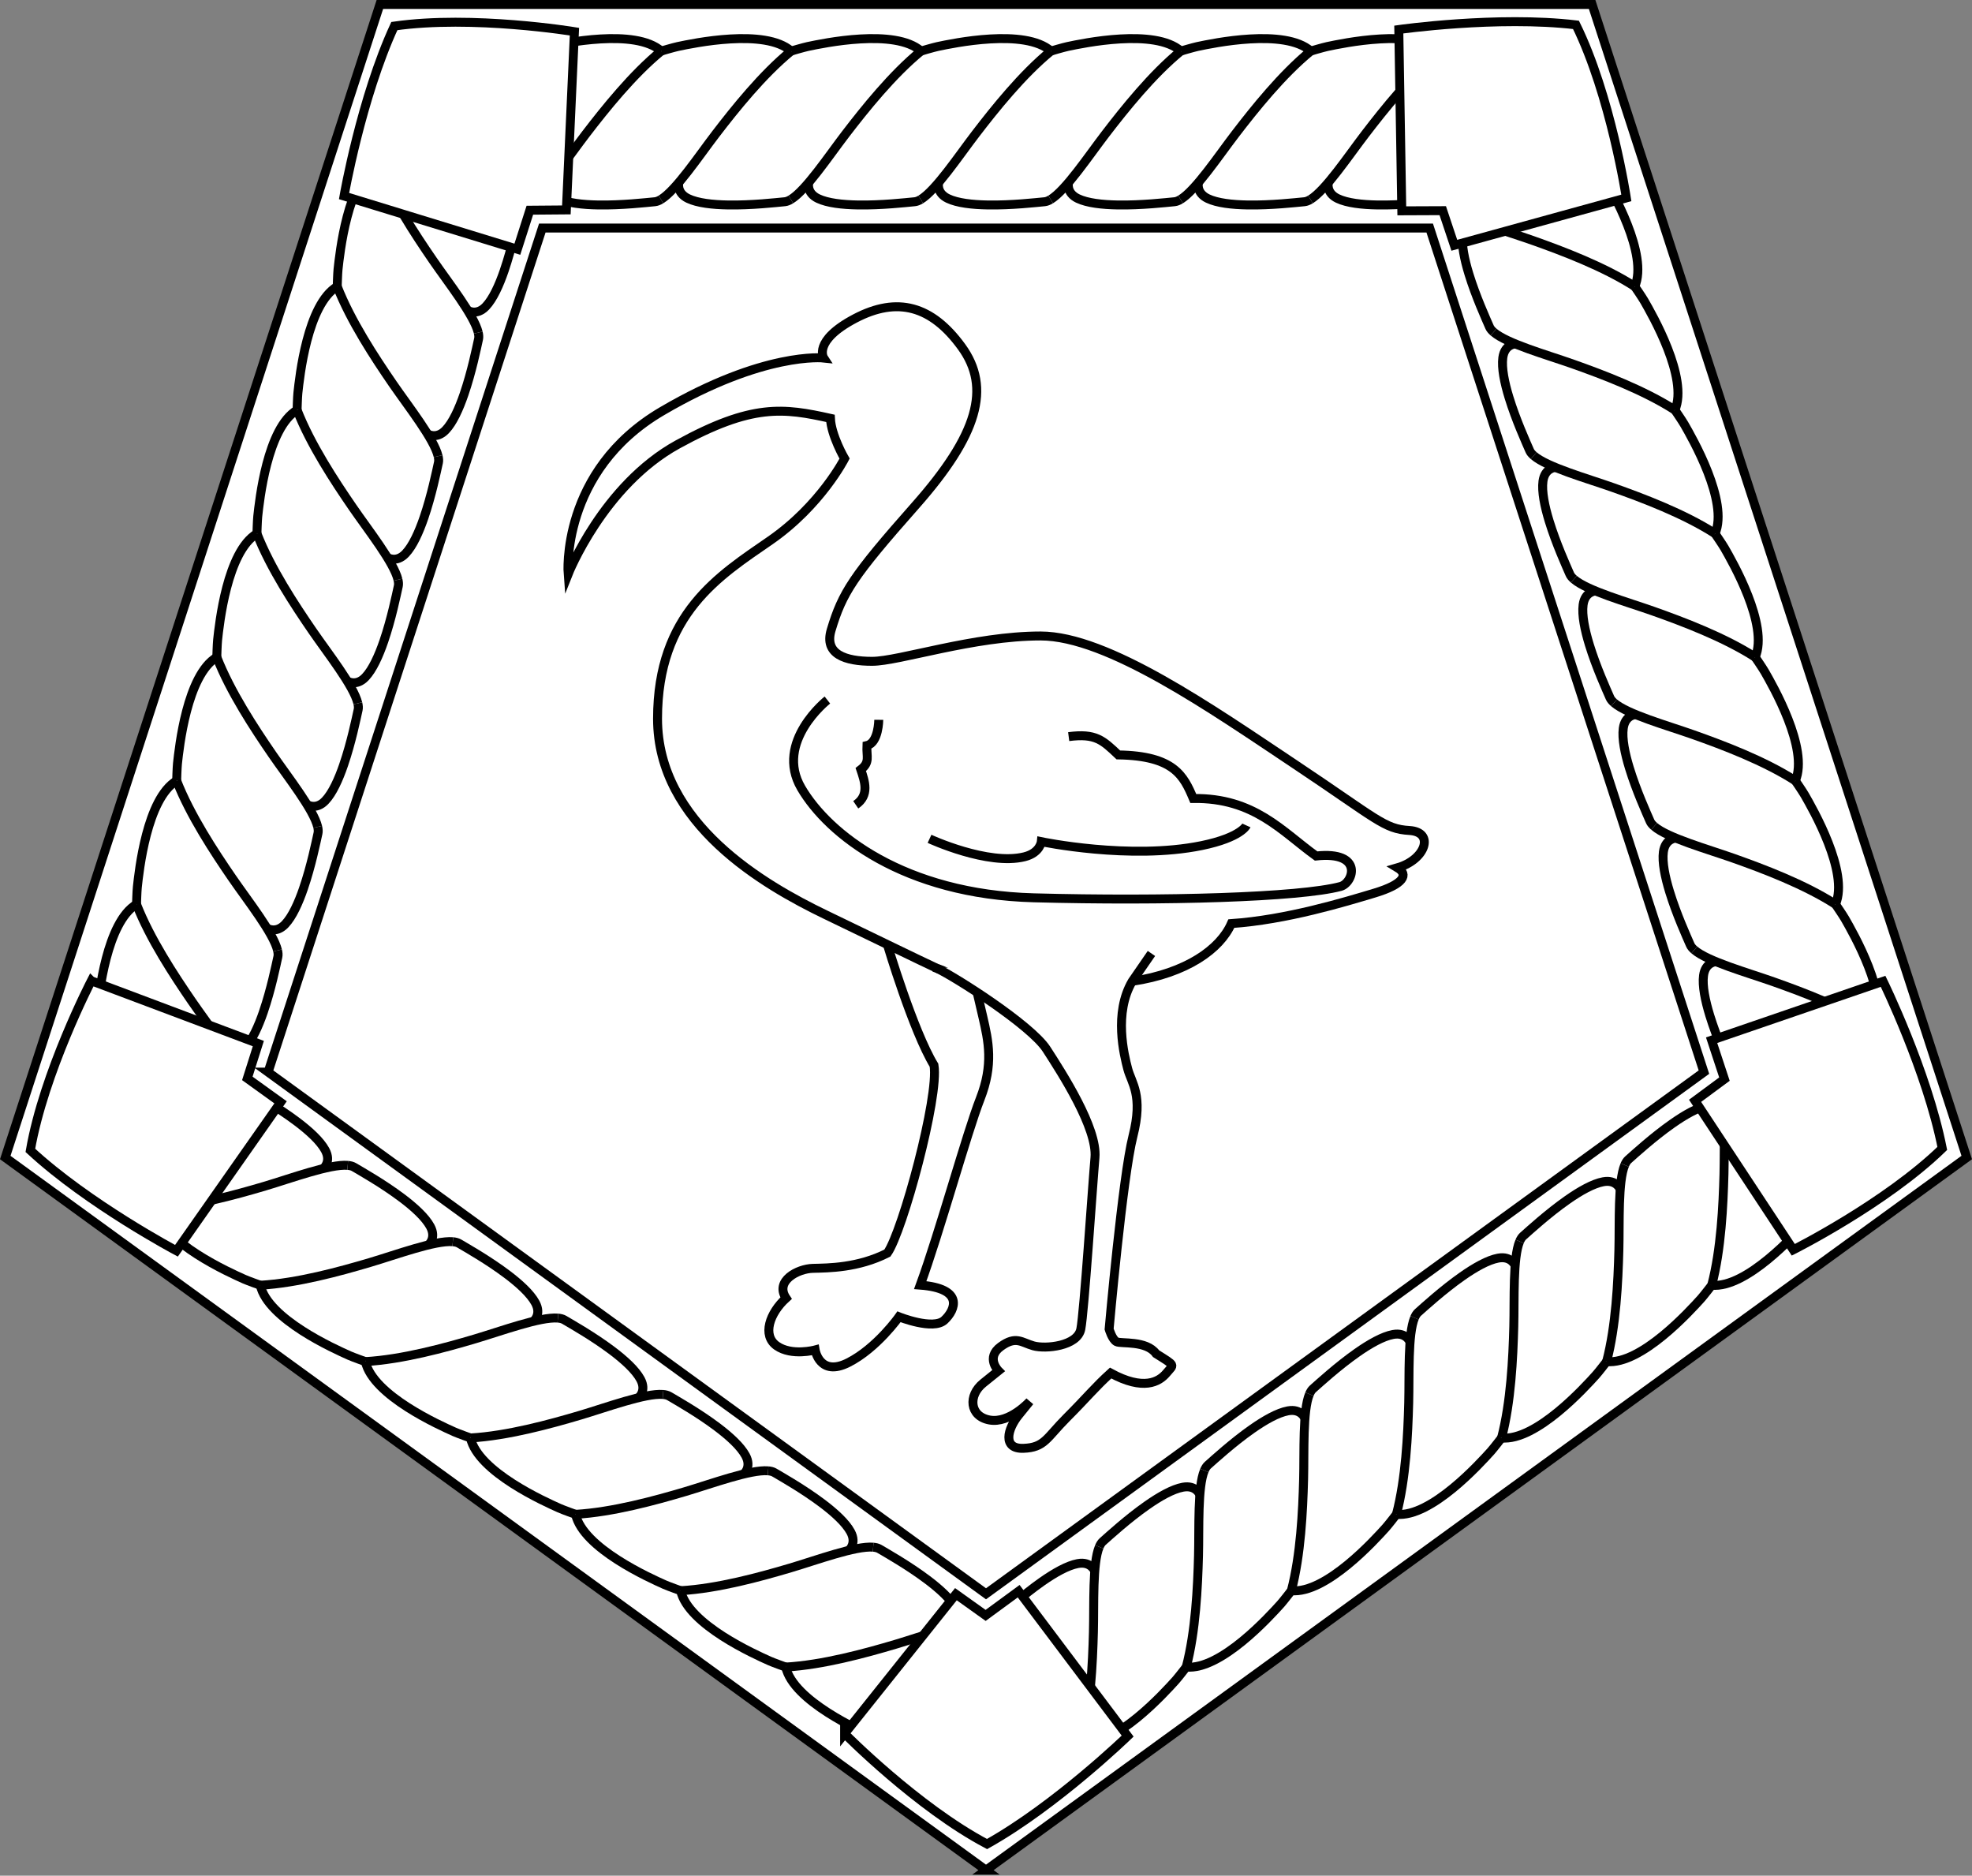 <?xml version="1.0" encoding="UTF-8" standalone="no"?>
<svg
   xmlns:dc="http://purl.org/dc/elements/1.1/"
   xmlns:cc="http://creativecommons.org/ns#"
   xmlns:rdf="http://www.w3.org/1999/02/22-rdf-syntax-ns#"
   xmlns:svg="http://www.w3.org/2000/svg"
   xmlns="http://www.w3.org/2000/svg"
   xmlns:sodipodi="http://sodipodi.sourceforge.net/DTD/sodipodi-0.dtd"
   xmlns:inkscape="http://www.inkscape.org/namespaces/inkscape"
   viewBox="0 0 220.524 209.728"
   width="220.524"
   height="209.728"
   preserveAspectRatio="xMidYMid meet"
   id="svg3639"
   version="1.1"
   inkscape:version="0.91 r13725"
   sodipodi:docname="HMS_Curlew.svg">
  <rect x="0" y="0" width="220.524" height="209.728" fill="#808080" stroke="none"/>
  <sodipodi:namedview
     pagecolor="#ffffff"
     bordercolor="#666666"
     borderopacity="1"
     objecttolerance="10"
     gridtolerance="10"
     guidetolerance="10"
     inkscape:pageopacity="0"
     inkscape:pageshadow="2"
     inkscape:window-width="1920"
     inkscape:window-height="1056"
     id="namedview4276"
     showgrid="false"
     fit-margin-top="0"
     fit-margin-left="0"
     fit-margin-right="0"
     fit-margin-bottom="0"
     inkscape:zoom="3.776"
     inkscape:cx="59.21263"
     inkscape:cy="98.684837"
     inkscape:window-x="1920"
     inkscape:window-y="24"
     inkscape:window-maximized="1"
     inkscape:current-layer="svg3639" />
  <defs
     id="defs3641">
    <clipPath
       id="animationMask_eg5mmPS9fj">
      <rect
         width="250"
         height="250"
         x="0"
         y="0"
         id="rect3644" />
    </clipPath>
  </defs>
  <g
     clip-path="url(#animationMask_eg5mmPS9fj)"
     id="g3646"
     transform="translate(-14.738,-19.89)">
    <g
       transform="translate(-0.78,0)"
       style="opacity:1"
       id="g3648">
      <g
         transform="translate(125.78,124.695)"
         id="g3650"
         style="opacity:1">
        <path
           d="m 0,0 m 0,104.305 c 0,0 109.674,-79.683 109.674,-79.683 0,0 -41.892,-128.927 -41.892,-128.927 0,0 -135.564,0 -135.564,0 0,0 -41.892,128.927 -41.892,128.927 0,0 109.674,79.683 109.674,79.683 z"
           id="path3652"
           inkscape:connector-curvature="0"
           style="fill:#ffffff;fill-opacity:1" />
        <path
           stroke-miterlimit="10"
           d="m 0,0 m 0,104.305 c 0,0 109.674,-79.683 109.674,-79.683 0,0 -41.892,-128.927 -41.892,-128.927 0,0 -135.564,0 -135.564,0 0,0 -41.892,128.927 -41.892,128.927 0,0 109.674,79.683 109.674,79.683 z"
           id="path3654"
           inkscape:connector-curvature="0"
           style="fill-opacity:0;stroke:#000000;stroke-width:1;stroke-linecap:butt;stroke-linejoin:miter;stroke-miterlimit:10;stroke-opacity:1" />
      </g>
      <g
         transform="translate(82.2,24.313)"
         id="g3656"
         style="opacity:1">
        <path
           stroke-miterlimit="10"
           d="m 0,0 m 7.263,1.286 c -2.915,-2.572 -10.961,-0.868 -12.674,-0.508 -0.455,0.096 -1.852,0.508 -1.852,0.508"
           id="path3658"
           inkscape:connector-curvature="0"
           style="fill-opacity:0;stroke:#000000;stroke-width:1;stroke-linecap:butt;stroke-linejoin:miter;stroke-miterlimit:10;stroke-opacity:1" />
      </g>
      <g
         transform="translate(82.184,33.894)"
         id="g3660"
         style="opacity:1">
        <path
           stroke-miterlimit="10"
           d="m 0,0 m -7.279,8.296 c 1.697,-1.028 4.252,-4.875 6.131,-7.324 2.147,-2.799 5.215,-6.638 8.427,-9.268"
           id="path3662"
           inkscape:connector-curvature="0"
           style="fill-opacity:0;stroke:#000000;stroke-width:1;stroke-linecap:butt;stroke-linejoin:miter;stroke-miterlimit:10;stroke-opacity:1" />
      </g>
      <g
         transform="translate(83.009,41.569)"
         id="g3664"
         style="opacity:1">
        <path
           stroke-miterlimit="10"
           d="m 0,0 m -6.1,-1.283 c 0,0 -0.324,1.154 1.038,1.804 1.057,0.505 2.728,0.689 4.457,0.718 0,0 0.005,0 0.005,0 2.62,0.044 5.376,-0.269 6.354,-0.363 0.203,-0.019 0.428,-0.109 0.67,-0.255"
           id="path3666"
           inkscape:connector-curvature="0"
           style="fill-opacity:0;stroke:#000000;stroke-width:1;stroke-linecap:butt;stroke-linejoin:miter;stroke-miterlimit:10;stroke-opacity:1" />
      </g>
      <g
         transform="translate(96.726,24.313)"
         id="g3668"
         style="opacity:1">
        <path
           stroke-miterlimit="10"
           d="m 0,0 m 7.264,1.286 c -2.915,-2.572 -10.962,-0.868 -12.675,-0.508 -0.456,0.096 -1.853,0.508 -1.853,0.508"
           id="path3670"
           inkscape:connector-curvature="0"
           style="fill-opacity:0;stroke:#000000;stroke-width:1;stroke-linecap:butt;stroke-linejoin:miter;stroke-miterlimit:10;stroke-opacity:1" />
      </g>
      <g
         transform="translate(96.711,33.894)"
         id="g3672"
         style="opacity:1">
        <path
           stroke-miterlimit="10"
           d="m 0,0 m -7.279,8.296 c 1.697,-1.028 4.251,-4.875 6.13,-7.324 2.147,-2.799 5.215,-6.638 8.428,-9.268"
           id="path3674"
           inkscape:connector-curvature="0"
           style="fill-opacity:0;stroke:#000000;stroke-width:1;stroke-linecap:butt;stroke-linejoin:miter;stroke-miterlimit:10;stroke-opacity:1" />
      </g>
      <g
         transform="translate(97.536,41.569)"
         id="g3676"
         style="opacity:1">
        <path
           stroke-miterlimit="10"
           d="m 0,0 m -6.101,-1.283 c 0,0 -0.323,1.154 1.039,1.804 1.058,0.505 2.727,0.689 4.457,0.718 0,0 0.004,0 0.004,0 2.62,0.044 5.377,-0.269 6.354,-0.363 0.204,-0.019 0.428,-0.109 0.671,-0.255"
           id="path3678"
           inkscape:connector-curvature="0"
           style="fill-opacity:0;stroke:#000000;stroke-width:1;stroke-linecap:butt;stroke-linejoin:miter;stroke-miterlimit:10;stroke-opacity:1" />
      </g>
      <g
         transform="translate(111.253,24.313)"
         id="g3680"
         style="opacity:1">
        <path
           stroke-miterlimit="10"
           d="m 0,0 m 7.264,1.286 c -2.915,-2.572 -10.962,-0.868 -12.675,-0.508 -0.456,0.096 -1.853,0.508 -1.853,0.508"
           id="path3682"
           inkscape:connector-curvature="0"
           style="fill-opacity:0;stroke:#000000;stroke-width:1;stroke-linecap:butt;stroke-linejoin:miter;stroke-miterlimit:10;stroke-opacity:1" />
      </g>
      <g
         transform="translate(111.238,33.894)"
         id="g3684"
         style="opacity:1">
        <path
           stroke-miterlimit="10"
           d="m 0,0 m -7.279,8.296 c 1.697,-1.028 4.251,-4.875 6.129,-7.324 2.148,-2.799 5.216,-6.638 8.429,-9.268"
           id="path3686"
           inkscape:connector-curvature="0"
           style="fill-opacity:0;stroke:#000000;stroke-width:1;stroke-linecap:butt;stroke-linejoin:miter;stroke-miterlimit:10;stroke-opacity:1" />
      </g>
      <g
         transform="translate(112.062,41.569)"
         id="g3688"
         style="opacity:1">
        <path
           stroke-miterlimit="10"
           d="m 0,0 m -6.1,-1.283 c 0,0 -0.324,1.154 1.038,1.804 1.057,0.505 2.727,0.689 4.457,0.718 0,0 0.005,0 0.005,0 2.62,0.044 5.377,-0.269 6.354,-0.363 0.203,-0.019 0.428,-0.109 0.67,-0.255"
           id="path3690"
           inkscape:connector-curvature="0"
           style="fill-opacity:0;stroke:#000000;stroke-width:1;stroke-linecap:butt;stroke-linejoin:miter;stroke-miterlimit:10;stroke-opacity:1" />
      </g>
      <g
         transform="translate(125.78,24.313)"
         id="g3692"
         style="opacity:1">
        <path
           stroke-miterlimit="10"
           d="m 0,0 m 7.263,1.286 c -2.914,-2.572 -10.96,-0.868 -12.673,-0.508 -0.456,0.096 -1.853,0.508 -1.853,0.508"
           id="path3694"
           inkscape:connector-curvature="0"
           style="fill-opacity:0;stroke:#000000;stroke-width:1;stroke-linecap:butt;stroke-linejoin:miter;stroke-miterlimit:10;stroke-opacity:1" />
      </g>
      <g
         transform="translate(125.764,33.894)"
         id="g3696"
         style="opacity:1">
        <path
           stroke-miterlimit="10"
           d="m 0,0 m -7.279,8.296 c 1.697,-1.028 4.252,-4.875 6.131,-7.324 2.147,-2.799 5.214,-6.638 8.427,-9.268"
           id="path3698"
           inkscape:connector-curvature="0"
           style="fill-opacity:0;stroke:#000000;stroke-width:1;stroke-linecap:butt;stroke-linejoin:miter;stroke-miterlimit:10;stroke-opacity:1" />
      </g>
      <g
         transform="translate(126.589,41.569)"
         id="g3700"
         style="opacity:1">
        <path
           stroke-miterlimit="10"
           d="m 0,0 m -6.1,-1.283 c 0,0 -0.324,1.154 1.038,1.804 1.057,0.505 2.728,0.689 4.457,0.718 0,0 0.005,0 0.005,0 2.62,0.044 5.376,-0.269 6.353,-0.363 0.204,-0.019 0.428,-0.109 0.67,-0.255"
           id="path3702"
           inkscape:connector-curvature="0"
           style="fill-opacity:0;stroke:#000000;stroke-width:1;stroke-linecap:butt;stroke-linejoin:miter;stroke-miterlimit:10;stroke-opacity:1" />
      </g>
      <g
         transform="translate(140.307,24.313)"
         id="g3704"
         style="opacity:1">
        <path
           stroke-miterlimit="10"
           d="m 0,0 m 7.264,1.286 c -2.915,-2.572 -10.962,-0.868 -12.675,-0.508 -0.456,0.096 -1.853,0.508 -1.853,0.508"
           id="path3706"
           inkscape:connector-curvature="0"
           style="fill-opacity:0;stroke:#000000;stroke-width:1;stroke-linecap:butt;stroke-linejoin:miter;stroke-miterlimit:10;stroke-opacity:1" />
      </g>
      <g
         transform="translate(140.292,33.894)"
         id="g3708"
         style="opacity:1">
        <path
           stroke-miterlimit="10"
           d="m 0,0 m -7.279,8.296 c 1.697,-1.028 4.251,-4.875 6.13,-7.324 2.147,-2.799 5.215,-6.638 8.428,-9.268"
           id="path3710"
           inkscape:connector-curvature="0"
           style="fill-opacity:0;stroke:#000000;stroke-width:1;stroke-linecap:butt;stroke-linejoin:miter;stroke-miterlimit:10;stroke-opacity:1" />
      </g>
      <g
         transform="translate(141.116,41.569)"
         id="g3712"
         style="opacity:1">
        <path
           stroke-miterlimit="10"
           d="m 0,0 m -6.101,-1.283 c 0,0 -0.322,1.154 1.039,1.804 1.058,0.505 2.727,0.689 4.457,0.718 0,0 0.005,0 0.005,0 2.619,0.044 5.376,-0.269 6.353,-0.363 0.204,-0.019 0.428,-0.109 0.67,-0.255"
           id="path3714"
           inkscape:connector-curvature="0"
           style="fill-opacity:0;stroke:#000000;stroke-width:1;stroke-linecap:butt;stroke-linejoin:miter;stroke-miterlimit:10;stroke-opacity:1" />
      </g>
      <g
         transform="translate(154.834,24.313)"
         id="g3716"
         style="opacity:1">
        <path
           stroke-miterlimit="10"
           d="m 0,0 m 7.263,1.286 c -2.915,-2.572 -10.961,-0.868 -12.674,-0.508 -0.456,0.096 -1.852,0.508 -1.852,0.508"
           id="path3718"
           inkscape:connector-curvature="0"
           style="fill-opacity:0;stroke:#000000;stroke-width:1;stroke-linecap:butt;stroke-linejoin:miter;stroke-miterlimit:10;stroke-opacity:1" />
      </g>
      <g
         transform="translate(154.818,33.894)"
         id="g3720"
         style="opacity:1">
        <path
           stroke-miterlimit="10"
           d="m 0,0 m -7.279,8.296 c 1.697,-1.028 4.251,-4.875 6.13,-7.324 2.147,-2.799 5.215,-6.638 8.428,-9.268"
           id="path3722"
           inkscape:connector-curvature="0"
           style="fill-opacity:0;stroke:#000000;stroke-width:1;stroke-linecap:butt;stroke-linejoin:miter;stroke-miterlimit:10;stroke-opacity:1" />
      </g>
      <g
         transform="translate(155.642,41.569)"
         id="g3724"
         style="opacity:1">
        <path
           stroke-miterlimit="10"
           d="m 0,0 m -6.1,-1.283 c 0,0 -0.323,1.154 1.039,1.804 1.057,0.505 2.727,0.689 4.456,0.718 0,0 0.005,0 0.005,0 2.619,0.044 5.376,-0.269 6.354,-0.363 0.203,-0.019 0.428,-0.109 0.67,-0.255"
           id="path3726"
           inkscape:connector-curvature="0"
           style="fill-opacity:0;stroke:#000000;stroke-width:1;stroke-linecap:butt;stroke-linejoin:miter;stroke-miterlimit:10;stroke-opacity:1" />
      </g>
      <g
         transform="translate(169.36,24.313)"
         id="g3728"
         style="opacity:1">
        <path
           stroke-miterlimit="10"
           d="m 0,0 m 7.263,1.286 c -2.914,-2.572 -10.961,-0.868 -12.674,-0.508 -0.456,0.096 -1.852,0.508 -1.852,0.508"
           id="path3730"
           inkscape:connector-curvature="0"
           style="fill-opacity:0;stroke:#000000;stroke-width:1;stroke-linecap:butt;stroke-linejoin:miter;stroke-miterlimit:10;stroke-opacity:1" />
      </g>
      <g
         transform="translate(169.345,33.894)"
         id="g3732"
         style="opacity:1">
        <path
           stroke-miterlimit="10"
           d="m 0,0 m -7.279,8.296 c 1.696,-1.028 4.251,-4.875 6.13,-7.324 2.146,-2.799 5.214,-6.638 8.427,-9.268"
           id="path3734"
           inkscape:connector-curvature="0"
           style="fill-opacity:0;stroke:#000000;stroke-width:1;stroke-linecap:butt;stroke-linejoin:miter;stroke-miterlimit:10;stroke-opacity:1" />
      </g>
      <g
         transform="translate(170.169,41.569)"
         id="g3736"
         style="opacity:1">
        <path
           stroke-miterlimit="10"
           d="m 0,0 m -6.1,-1.283 c 0,0 -0.323,1.154 1.039,1.804 1.058,0.505 2.727,0.689 4.456,0.718 0,0 0.005,0 0.005,0 2.62,0.044 5.377,-0.269 6.354,-0.363 0.204,-0.019 0.428,-0.109 0.67,-0.255"
           id="path3738"
           inkscape:connector-curvature="0"
           style="fill-opacity:0;stroke:#000000;stroke-width:1;stroke-linecap:butt;stroke-linejoin:miter;stroke-miterlimit:10;stroke-opacity:1" />
      </g>
      <g
         transform="translate(196.859,45.016)"
         id="g3740"
         style="opacity:1">
        <path
           stroke-miterlimit="10"
           d="m 0,0 m 1.472,6.908 c 1.546,-3.567 -2.562,-10.693 -3.434,-12.21 -0.232,-0.404 -1.056,-1.606 -1.056,-1.606"
           id="path3742"
           inkscape:connector-curvature="0"
           style="fill-opacity:0;stroke:#000000;stroke-width:1;stroke-linecap:butt;stroke-linejoin:miter;stroke-miterlimit:10;stroke-opacity:1" />
      </g>
      <g
         transform="translate(188.191,47.565)"
         id="g3744"
         style="opacity:1">
        <path
           stroke-miterlimit="10"
           d="m 0,0 m -10.138,-4.359 c 1.502,1.296 5.95,2.536 8.859,3.566 3.326,1.178 7.924,2.909 11.418,5.152"
           id="path3746"
           inkscape:connector-curvature="0"
           style="fill-opacity:0;stroke:#000000;stroke-width:1;stroke-linecap:butt;stroke-linejoin:miter;stroke-miterlimit:10;stroke-opacity:1" />
      </g>
      <g
         transform="translate(180.738,50.772)"
         id="g3748"
         style="opacity:1">
        <path
           stroke-miterlimit="10"
           d="m 0,0 m -0.256,-6.25 c 0,0 -1.197,0.049 -1.395,1.546 -0.153,1.161 0.188,2.806 0.695,4.46 0,0 0.001,0.004 0.001,0.004 0.768,2.505 1.918,5.031 2.308,5.931 0.082,0.187 0.237,0.373 0.452,0.559"
           id="path3750"
           inkscape:connector-curvature="0"
           style="fill-opacity:0;stroke:#000000;stroke-width:1;stroke-linecap:butt;stroke-linejoin:miter;stroke-miterlimit:10;stroke-opacity:1" />
      </g>
      <g
         transform="translate(201.347,58.832)"
         id="g3752"
         style="opacity:1">
        <path
           stroke-miterlimit="10"
           d="m 0,0 m 1.472,6.908 c 1.545,-3.567 -2.562,-10.693 -3.434,-12.21 -0.232,-0.405 -1.055,-1.606 -1.055,-1.606"
           id="path3754"
           inkscape:connector-curvature="0"
           style="fill-opacity:0;stroke:#000000;stroke-width:1;stroke-linecap:butt;stroke-linejoin:miter;stroke-miterlimit:10;stroke-opacity:1" />
      </g>
      <g
         transform="translate(192.681,61.381)"
         id="g3756"
         style="opacity:1">
        <path
           stroke-miterlimit="10"
           d="m 0,0 m -10.139,-4.359 c 1.502,1.296 5.949,2.537 8.859,3.567 3.326,1.177 7.924,2.908 11.418,5.151"
           id="path3758"
           inkscape:connector-curvature="0"
           style="fill-opacity:0;stroke:#000000;stroke-width:1;stroke-linecap:butt;stroke-linejoin:miter;stroke-miterlimit:10;stroke-opacity:1" />
      </g>
      <g
         transform="translate(185.226,64.588)"
         id="g3760"
         style="opacity:1">
        <path
           stroke-miterlimit="10"
           d="m 0,0 m -0.255,-6.25 c 0,0 -1.198,0.049 -1.397,1.545 -0.153,1.162 0.188,2.807 0.696,4.461 0,0 0.002,0.004 0.002,0.004 0.768,2.505 1.917,5.031 2.308,5.931 0.081,0.187 0.236,0.373 0.451,0.559"
           id="path3762"
           inkscape:connector-curvature="0"
           style="fill-opacity:0;stroke:#000000;stroke-width:1;stroke-linecap:butt;stroke-linejoin:miter;stroke-miterlimit:10;stroke-opacity:1" />
      </g>
      <g
         transform="translate(205.837,72.648)"
         id="g3764"
         style="opacity:1">
        <path
           stroke-miterlimit="10"
           d="m 0,0 m 1.471,6.908 c 1.546,-3.567 -2.562,-10.693 -3.434,-12.21 -0.231,-0.405 -1.054,-1.606 -1.054,-1.606"
           id="path3766"
           inkscape:connector-curvature="0"
           style="fill-opacity:0;stroke:#000000;stroke-width:1;stroke-linecap:butt;stroke-linejoin:miter;stroke-miterlimit:10;stroke-opacity:1" />
      </g>
      <g
         transform="translate(197.169,75.196)"
         id="g3768"
         style="opacity:1">
        <path
           stroke-miterlimit="10"
           d="m 0,0 m -10.138,-4.359 c 1.502,1.296 5.949,2.537 8.859,3.567 3.325,1.177 7.925,2.908 11.418,5.151"
           id="path3770"
           inkscape:connector-curvature="0"
           style="fill-opacity:0;stroke:#000000;stroke-width:1;stroke-linecap:butt;stroke-linejoin:miter;stroke-miterlimit:10;stroke-opacity:1" />
      </g>
      <g
         transform="translate(189.715,78.403)"
         id="g3772"
         style="opacity:1">
        <path
           stroke-miterlimit="10"
           d="m 0,0 m -0.256,-6.25 c 0,0 -1.196,0.05 -1.395,1.546 -0.153,1.162 0.188,2.806 0.695,4.46 0,0 0.002,0.005 0.002,0.005 0.767,2.504 1.917,5.03 2.308,5.93 0.081,0.187 0.236,0.374 0.451,0.559"
           id="path3774"
           inkscape:connector-curvature="0"
           style="fill-opacity:0;stroke:#000000;stroke-width:1;stroke-linecap:butt;stroke-linejoin:miter;stroke-miterlimit:10;stroke-opacity:1" />
      </g>
      <g
         transform="translate(210.325,86.464)"
         id="g3776"
         style="opacity:1">
        <path
           stroke-miterlimit="10"
           d="m 0,0 m 1.472,6.908 c 1.546,-3.567 -2.562,-10.693 -3.434,-12.211 -0.232,-0.404 -1.056,-1.605 -1.056,-1.605"
           id="path3778"
           inkscape:connector-curvature="0"
           style="fill-opacity:0;stroke:#000000;stroke-width:1;stroke-linecap:butt;stroke-linejoin:miter;stroke-miterlimit:10;stroke-opacity:1" />
      </g>
      <g
         transform="translate(201.658,89.012)"
         id="g3780"
         style="opacity:1">
        <path
           stroke-miterlimit="10"
           d="m 0,0 m -10.138,-4.359 c 1.502,1.296 5.95,2.537 8.859,3.566 3.326,1.178 7.924,2.909 11.418,5.152"
           id="path3782"
           inkscape:connector-curvature="0"
           style="fill-opacity:0;stroke:#000000;stroke-width:1;stroke-linecap:butt;stroke-linejoin:miter;stroke-miterlimit:10;stroke-opacity:1" />
      </g>
      <g
         transform="translate(194.205,92.219)"
         id="g3784"
         style="opacity:1">
        <path
           stroke-miterlimit="10"
           d="m 0,0 m -0.256,-6.25 c 0,0 -1.197,0.05 -1.395,1.546 -0.153,1.162 0.188,2.806 0.695,4.46 0,0 0.001,0.005 0.001,0.005 0.768,2.504 1.918,5.03 2.309,5.93 0.081,0.187 0.236,0.374 0.451,0.559"
           id="path3786"
           inkscape:connector-curvature="0"
           style="fill-opacity:0;stroke:#000000;stroke-width:1;stroke-linecap:butt;stroke-linejoin:miter;stroke-miterlimit:10;stroke-opacity:1" />
      </g>
      <g
         transform="translate(214.814,100.279)"
         id="g3788"
         style="opacity:1">
        <path
           stroke-miterlimit="10"
           d="m 0,0 m 1.472,6.908 c 1.545,-3.567 -2.562,-10.692 -3.434,-12.21 -0.232,-0.404 -1.055,-1.606 -1.055,-1.606"
           id="path3790"
           inkscape:connector-curvature="0"
           style="fill-opacity:0;stroke:#000000;stroke-width:1;stroke-linecap:butt;stroke-linejoin:miter;stroke-miterlimit:10;stroke-opacity:1" />
      </g>
      <g
         transform="translate(206.147,102.828)"
         id="g3792"
         style="opacity:1">
        <path
           stroke-miterlimit="10"
           d="m 0,0 m -10.139,-4.359 c 1.502,1.296 5.95,2.537 8.859,3.566 3.326,1.178 7.924,2.909 11.418,5.152"
           id="path3794"
           inkscape:connector-curvature="0"
           style="fill-opacity:0;stroke:#000000;stroke-width:1;stroke-linecap:butt;stroke-linejoin:miter;stroke-miterlimit:10;stroke-opacity:1" />
      </g>
      <g
         transform="translate(198.693,106.035)"
         id="g3796"
         style="opacity:1">
        <path
           stroke-miterlimit="10"
           d="m 0,0 m -0.255,-6.25 c 0,0 -1.197,0.049 -1.395,1.546 -0.154,1.162 0.186,2.806 0.694,4.46 0,0 0.002,0.004 0.002,0.004 0.768,2.505 1.917,5.031 2.308,5.931 0.081,0.187 0.237,0.373 0.451,0.559"
           id="path3798"
           inkscape:connector-curvature="0"
           style="fill-opacity:0;stroke:#000000;stroke-width:1;stroke-linecap:butt;stroke-linejoin:miter;stroke-miterlimit:10;stroke-opacity:1" />
      </g>
      <g
         transform="translate(219.303,114.095)"
         id="g3800"
         style="opacity:1">
        <path
           stroke-miterlimit="10"
           d="m 0,0 m 1.472,6.908 c 1.545,-3.567 -2.563,-10.693 -3.435,-12.21 -0.231,-0.404 -1.054,-1.606 -1.054,-1.606"
           id="path3802"
           inkscape:connector-curvature="0"
           style="fill-opacity:0;stroke:#000000;stroke-width:1;stroke-linecap:butt;stroke-linejoin:miter;stroke-miterlimit:10;stroke-opacity:1" />
      </g>
      <g
         transform="translate(210.636,116.644)"
         id="g3804"
         style="opacity:1">
        <path
           stroke-miterlimit="10"
           d="m 0,0 m -10.139,-4.359 c 1.502,1.296 5.95,2.536 8.86,3.566 3.326,1.178 7.924,2.909 11.418,5.152"
           id="path3806"
           inkscape:connector-curvature="0"
           style="fill-opacity:0;stroke:#000000;stroke-width:1;stroke-linecap:butt;stroke-linejoin:miter;stroke-miterlimit:10;stroke-opacity:1" />
      </g>
      <g
         transform="translate(203.182,119.851)"
         id="g3808"
         style="opacity:1">
        <path
           stroke-miterlimit="10"
           d="m 0,0 m -0.255,-6.25 c 0,0 -1.198,0.049 -1.397,1.546 -0.153,1.161 0.189,2.806 0.696,4.46 0,0 0.002,0.004 0.002,0.004 0.767,2.505 1.917,5.031 2.308,5.931 0.081,0.187 0.236,0.373 0.451,0.559"
           id="path3810"
           inkscape:connector-curvature="0"
           style="fill-opacity:0;stroke:#000000;stroke-width:1;stroke-linecap:butt;stroke-linejoin:miter;stroke-miterlimit:10;stroke-opacity:1" />
      </g>
      <g
         transform="translate(223.793,127.911)"
         id="g3812"
         style="opacity:1">
        <path
           stroke-miterlimit="10"
           d="m 0,0 m 1.471,6.908 c 1.546,-3.566 -2.562,-10.693 -3.434,-12.211 -0.232,-0.404 -1.054,-1.605 -1.054,-1.605"
           id="path3814"
           inkscape:connector-curvature="0"
           style="fill-opacity:0;stroke:#000000;stroke-width:1;stroke-linecap:butt;stroke-linejoin:miter;stroke-miterlimit:10;stroke-opacity:1" />
      </g>
      <g
         transform="translate(215.125,130.46)"
         id="g3816"
         style="opacity:1">
        <path
           stroke-miterlimit="10"
           d="m 0,0 m -10.138,-4.359 c 1.502,1.296 5.95,2.537 8.859,3.566 3.326,1.178 7.924,2.91 11.418,5.152"
           id="path3818"
           inkscape:connector-curvature="0"
           style="fill-opacity:0;stroke:#000000;stroke-width:1;stroke-linecap:butt;stroke-linejoin:miter;stroke-miterlimit:10;stroke-opacity:1" />
      </g>
      <g
         transform="translate(207.671,133.667)"
         id="g3820"
         style="opacity:1">
        <path
           stroke-miterlimit="10"
           d="m 0,0 m -0.256,-6.25 c 0,0 -1.197,0.049 -1.395,1.546 -0.153,1.161 0.188,2.806 0.695,4.46 0,0 0.001,0.004 0.001,0.004 0.768,2.505 1.918,5.03 2.309,5.931 0.081,0.187 0.236,0.373 0.451,0.559"
           id="path3822"
           inkscape:connector-curvature="0"
           style="fill-opacity:0;stroke:#000000;stroke-width:1;stroke-linecap:butt;stroke-linejoin:miter;stroke-miterlimit:10;stroke-opacity:1" />
      </g>
      <g
         transform="translate(212.811,159.513)"
         id="g3824"
         style="opacity:1">
        <path
           stroke-miterlimit="10"
           d="m 0,0 m -5.876,4.085 c 3.87,0.368 9.377,-5.74 10.551,-7.039 0.312,-0.346 1.201,-1.499 1.201,-1.499"
           id="path3826"
           inkscape:connector-curvature="0"
           style="fill-opacity:0;stroke:#000000;stroke-width:1;stroke-linecap:butt;stroke-linejoin:miter;stroke-miterlimit:10;stroke-opacity:1" />
      </g>
      <g
         transform="translate(207.948,152.609)"
         id="g3828"
         style="opacity:1">
        <path
           stroke-miterlimit="10"
           d="m 0,0 m 1.012,-10.99 c -0.769,1.829 -0.573,6.442 -0.654,9.527 -0.092,3.527 -0.318,8.437 -1.371,12.453"
           id="path3830"
           inkscape:connector-curvature="0"
           style="fill-opacity:0;stroke:#000000;stroke-width:1;stroke-linecap:butt;stroke-linejoin:miter;stroke-miterlimit:10;stroke-opacity:1" />
      </g>
      <g
         transform="translate(202.833,146.684)"
         id="g3832"
         style="opacity:1">
        <path
           stroke-miterlimit="10"
           d="m 0,0 m 5.626,-2.349 c 0,0 -0.417,-1.124 -1.901,-0.85 -1.153,0.214 -2.611,1.046 -4.028,2.039 0,0 -0.005,0.003 -0.005,0.003 -2.144,1.504 -4.191,3.378 -4.926,4.029 -0.153,0.134 -0.283,0.34 -0.392,0.6"
           id="path3834"
           inkscape:connector-curvature="0"
           style="fill-opacity:0;stroke:#000000;stroke-width:1;stroke-linecap:butt;stroke-linejoin:miter;stroke-miterlimit:10;stroke-opacity:1" />
      </g>
      <g
         transform="translate(201.059,168.051)"
         id="g3836"
         style="opacity:1">
        <path
           stroke-miterlimit="10"
           d="m 0,0 m -5.876,4.086 c 3.87,0.367 9.378,-5.74 10.552,-7.039 0.312,-0.346 1.2,-1.5 1.2,-1.5"
           id="path3838"
           inkscape:connector-curvature="0"
           style="fill-opacity:0;stroke:#000000;stroke-width:1;stroke-linecap:butt;stroke-linejoin:miter;stroke-miterlimit:10;stroke-opacity:1" />
      </g>
      <g
         transform="translate(196.195,161.147)"
         id="g3840"
         style="opacity:1">
        <path
           stroke-miterlimit="10"
           d="m 0,0 m 1.012,-10.99 c -0.769,1.829 -0.574,6.444 -0.654,9.529 -0.093,3.527 -0.318,8.435 -1.371,12.451"
           id="path3842"
           inkscape:connector-curvature="0"
           style="fill-opacity:0;stroke:#000000;stroke-width:1;stroke-linecap:butt;stroke-linejoin:miter;stroke-miterlimit:10;stroke-opacity:1" />
      </g>
      <g
         transform="translate(191.081,155.224)"
         id="g3844"
         style="opacity:1">
        <path
           stroke-miterlimit="10"
           d="m 0,0 m 5.626,-2.35 c 0,0 -0.417,-1.123 -1.901,-0.849 -1.153,0.213 -2.612,1.045 -4.028,2.038 0,0 -0.004,0.003 -0.004,0.003 -2.144,1.505 -4.191,3.378 -4.926,4.03 -0.154,0.134 -0.283,0.34 -0.393,0.601"
           id="path3846"
           inkscape:connector-curvature="0"
           style="fill-opacity:0;stroke:#000000;stroke-width:1;stroke-linecap:butt;stroke-linejoin:miter;stroke-miterlimit:10;stroke-opacity:1" />
      </g>
      <g
         transform="translate(189.307,176.59)"
         id="g3848"
         style="opacity:1">
        <path
           stroke-miterlimit="10"
           d="m 0,0 m -5.876,4.085 c 3.87,0.368 9.377,-5.74 10.552,-7.039 0.312,-0.345 1.2,-1.499 1.2,-1.499"
           id="path3850"
           inkscape:connector-curvature="0"
           style="fill-opacity:0;stroke:#000000;stroke-width:1;stroke-linecap:butt;stroke-linejoin:miter;stroke-miterlimit:10;stroke-opacity:1" />
      </g>
      <g
         transform="translate(184.443,169.686)"
         id="g3852"
         style="opacity:1">
        <path
           stroke-miterlimit="10"
           d="m 0,0 m 1.012,-10.99 c -0.769,1.829 -0.573,6.443 -0.654,9.529 -0.092,3.526 -0.318,8.435 -1.37,12.451"
           id="path3854"
           inkscape:connector-curvature="0"
           style="fill-opacity:0;stroke:#000000;stroke-width:1;stroke-linecap:butt;stroke-linejoin:miter;stroke-miterlimit:10;stroke-opacity:1" />
      </g>
      <g
         transform="translate(179.329,163.762)"
         id="g3856"
         style="opacity:1">
        <path
           stroke-miterlimit="10"
           d="m 0,0 m 5.626,-2.348 c 0,0 -0.417,-1.124 -1.901,-0.85 -1.152,0.214 -2.612,1.046 -4.028,2.039 0,0 -0.004,0.003 -0.004,0.003 -2.145,1.505 -4.192,3.377 -4.927,4.028 -0.153,0.134 -0.283,0.341 -0.392,0.601"
           id="path3858"
           inkscape:connector-curvature="0"
           style="fill-opacity:0;stroke:#000000;stroke-width:1;stroke-linecap:butt;stroke-linejoin:miter;stroke-miterlimit:10;stroke-opacity:1" />
      </g>
      <g
         transform="translate(177.554,185.128)"
         id="g3860"
         style="opacity:1">
        <path
           stroke-miterlimit="10"
           d="m 0,0 m -5.876,4.086 c 3.87,0.367 9.377,-5.74 10.551,-7.039 0.312,-0.346 1.201,-1.5 1.201,-1.5"
           id="path3862"
           inkscape:connector-curvature="0"
           style="fill-opacity:0;stroke:#000000;stroke-width:1;stroke-linecap:butt;stroke-linejoin:miter;stroke-miterlimit:10;stroke-opacity:1" />
      </g>
      <g
         transform="translate(172.691,178.224)"
         id="g3864"
         style="opacity:1">
        <path
           stroke-miterlimit="10"
           d="m 0,0 m 1.013,-10.99 c -0.769,1.829 -0.574,6.443 -0.654,9.528 -0.092,3.527 -0.318,8.435 -1.371,12.451"
           id="path3866"
           inkscape:connector-curvature="0"
           style="fill-opacity:0;stroke:#000000;stroke-width:1;stroke-linecap:butt;stroke-linejoin:miter;stroke-miterlimit:10;stroke-opacity:1" />
      </g>
      <g
         transform="translate(167.576,172.301)"
         id="g3868"
         style="opacity:1">
        <path
           stroke-miterlimit="10"
           d="m 0,0 m 5.626,-2.35 c 0,0 -0.417,-1.123 -1.901,-0.849 -1.153,0.213 -2.611,1.045 -4.028,2.038 0,0 -0.004,0.003 -0.004,0.003 -2.144,1.505 -4.191,3.378 -4.926,4.03 -0.154,0.134 -0.283,0.339 -0.393,0.6"
           id="path3870"
           inkscape:connector-curvature="0"
           style="fill-opacity:0;stroke:#000000;stroke-width:1;stroke-linecap:butt;stroke-linejoin:miter;stroke-miterlimit:10;stroke-opacity:1" />
      </g>
      <g
         transform="translate(165.802,193.667)"
         id="g3872"
         style="opacity:1">
        <path
           stroke-miterlimit="10"
           d="m 0,0 m -5.876,4.085 c 3.87,0.368 9.378,-5.74 10.552,-7.039 0.312,-0.345 1.2,-1.499 1.2,-1.499"
           id="path3874"
           inkscape:connector-curvature="0"
           style="fill-opacity:0;stroke:#000000;stroke-width:1;stroke-linecap:butt;stroke-linejoin:miter;stroke-miterlimit:10;stroke-opacity:1" />
      </g>
      <g
         transform="translate(160.938,186.763)"
         id="g3876"
         style="opacity:1">
        <path
           stroke-miterlimit="10"
           d="m 0,0 m 1.012,-10.99 c -0.768,1.829 -0.573,6.442 -0.653,9.528 -0.093,3.526 -0.318,8.435 -1.371,12.451"
           id="path3878"
           inkscape:connector-curvature="0"
           style="fill-opacity:0;stroke:#000000;stroke-width:1;stroke-linecap:butt;stroke-linejoin:miter;stroke-miterlimit:10;stroke-opacity:1" />
      </g>
      <g
         transform="translate(155.824,180.839)"
         id="g3880"
         style="opacity:1">
        <path
           stroke-miterlimit="10"
           d="m 0,0 m 5.626,-2.349 c 0,0 -0.418,-1.124 -1.901,-0.85 -1.153,0.214 -2.612,1.046 -4.028,2.039 0,0 -0.004,0.003 -0.004,0.003 -2.144,1.505 -4.191,3.378 -4.927,4.029 -0.153,0.134 -0.282,0.34 -0.392,0.6"
           id="path3882"
           inkscape:connector-curvature="0"
           style="fill-opacity:0;stroke:#000000;stroke-width:1;stroke-linecap:butt;stroke-linejoin:miter;stroke-miterlimit:10;stroke-opacity:1" />
      </g>
      <g
         transform="translate(154.05,202.205)"
         id="g3884"
         style="opacity:1">
        <path
           stroke-miterlimit="10"
           d="m 0,0 m -5.876,4.086 c 3.869,0.367 9.377,-5.74 10.551,-7.039 0.312,-0.346 1.201,-1.5 1.201,-1.5"
           id="path3886"
           inkscape:connector-curvature="0"
           style="fill-opacity:0;stroke:#000000;stroke-width:1;stroke-linecap:butt;stroke-linejoin:miter;stroke-miterlimit:10;stroke-opacity:1" />
      </g>
      <g
         transform="translate(149.186,195.301)"
         id="g3888"
         style="opacity:1">
        <path
           stroke-miterlimit="10"
           d="m 0,0 m 1.012,-10.99 c -0.769,1.829 -0.573,6.444 -0.654,9.529 -0.092,3.527 -0.318,8.435 -1.37,12.451"
           id="path3890"
           inkscape:connector-curvature="0"
           style="fill-opacity:0;stroke:#000000;stroke-width:1;stroke-linecap:butt;stroke-linejoin:miter;stroke-miterlimit:10;stroke-opacity:1" />
      </g>
      <g
         transform="translate(144.072,189.378)"
         id="g3892"
         style="opacity:1">
        <path
           stroke-miterlimit="10"
           d="m 0,0 m 5.626,-2.35 c 0,0 -0.417,-1.123 -1.901,-0.849 -1.152,0.213 -2.612,1.045 -4.028,2.039 0,0 -0.004,0.002 -0.004,0.002 -2.145,1.505 -4.192,3.378 -4.927,4.03 -0.153,0.134 -0.283,0.34 -0.392,0.601"
           id="path3894"
           inkscape:connector-curvature="0"
           style="fill-opacity:0;stroke:#000000;stroke-width:1;stroke-linecap:butt;stroke-linejoin:miter;stroke-miterlimit:10;stroke-opacity:1" />
      </g>
      <g
         transform="translate(142.297,210.744)"
         id="g3896"
         style="opacity:1">
        <path
           stroke-miterlimit="10"
           d="m 0,0 m -5.876,4.085 c 3.87,0.368 9.377,-5.74 10.551,-7.038 0.312,-0.346 1.201,-1.5 1.201,-1.5"
           id="path3898"
           inkscape:connector-curvature="0"
           style="fill-opacity:0;stroke:#000000;stroke-width:1;stroke-linecap:butt;stroke-linejoin:miter;stroke-miterlimit:10;stroke-opacity:1" />
      </g>
      <g
         transform="translate(137.434,203.84)"
         id="g3900"
         style="opacity:1">
        <path
           stroke-miterlimit="10"
           d="m 0,0 m 1.012,-10.99 c -0.769,1.829 -0.574,6.442 -0.654,9.528 -0.092,3.526 -0.318,8.436 -1.371,12.452"
           id="path3902"
           inkscape:connector-curvature="0"
           style="fill-opacity:0;stroke:#000000;stroke-width:1;stroke-linecap:butt;stroke-linejoin:miter;stroke-miterlimit:10;stroke-opacity:1" />
      </g>
      <g
         transform="translate(132.319,197.916)"
         id="g3904"
         style="opacity:1">
        <path
           stroke-miterlimit="10"
           d="m 0,0 m 5.626,-2.348 c 0,0 -0.417,-1.124 -1.901,-0.85 -1.153,0.214 -2.612,1.046 -4.028,2.039 0,0 -0.004,0.003 -0.004,0.003 -2.144,1.505 -4.191,3.378 -4.926,4.029 -0.154,0.134 -0.283,0.34 -0.393,0.6"
           id="path3906"
           inkscape:connector-curvature="0"
           style="fill-opacity:0;stroke:#000000;stroke-width:1;stroke-linecap:butt;stroke-linejoin:miter;stroke-miterlimit:10;stroke-opacity:1" />
      </g>
      <g
         transform="translate(109.263,210.56)"
         id="g3908"
         style="opacity:1">
        <path
           stroke-miterlimit="10"
           d="m 0,0 m -5.876,-4.269 c 0.846,3.794 8.357,7.145 9.955,7.86 0.425,0.191 1.797,0.678 1.797,0.678"
           id="path3910"
           inkscape:connector-curvature="0"
           style="fill-opacity:0;stroke:#000000;stroke-width:1;stroke-linecap:butt;stroke-linejoin:miter;stroke-miterlimit:10;stroke-opacity:1" />
      </g>
      <g
         transform="translate(114.151,203.775)"
         id="g3912"
         style="opacity:1">
        <path
           stroke-miterlimit="10"
           d="m 0,0 m 10.764,-2.35 c -1.977,-0.166 -6.304,1.445 -9.263,2.322 -3.382,1.002 -8.121,2.305 -12.266,2.544"
           id="path3914"
           inkscape:connector-curvature="0"
           style="fill-opacity:0;stroke:#000000;stroke-width:1;stroke-linecap:butt;stroke-linejoin:miter;stroke-miterlimit:10;stroke-opacity:1" />
      </g>
      <g
         transform="translate(118.14,197.338)"
         id="g3916"
         style="opacity:1">
        <path
           stroke-miterlimit="10"
           d="m 0,0 m 4.037,4.451 c 0,0 0.939,-0.744 0.22,-2.07 -0.558,-1.031 -1.801,-2.16 -3.183,-3.201 0,0 -0.004,-0.002 -0.004,-0.002 -2.094,-1.576 -4.508,-2.943 -5.354,-3.442 -0.176,-0.103 -0.41,-0.164 -0.692,-0.187"
           id="path3918"
           inkscape:connector-curvature="0"
           style="fill-opacity:0;stroke:#000000;stroke-width:1;stroke-linecap:butt;stroke-linejoin:miter;stroke-miterlimit:10;stroke-opacity:1" />
      </g>
      <g
         transform="translate(97.51,202.021)"
         id="g3920"
         style="opacity:1">
        <path
           stroke-miterlimit="10"
           d="m 0,0 m -5.876,-4.27 c 0.846,3.794 8.357,7.146 9.955,7.86 0.425,0.191 1.797,0.68 1.797,0.68"
           id="path3922"
           inkscape:connector-curvature="0"
           style="fill-opacity:0;stroke:#000000;stroke-width:1;stroke-linecap:butt;stroke-linejoin:miter;stroke-miterlimit:10;stroke-opacity:1" />
      </g>
      <g
         transform="translate(102.399,195.236)"
         id="g3924"
         style="opacity:1">
        <path
           stroke-miterlimit="10"
           d="m 0,0 m 10.765,-2.35 c -1.977,-0.166 -6.305,1.445 -9.264,2.321 -3.382,1.003 -8.12,2.306 -12.265,2.545"
           id="path3926"
           inkscape:connector-curvature="0"
           style="fill-opacity:0;stroke:#000000;stroke-width:1;stroke-linecap:butt;stroke-linejoin:miter;stroke-miterlimit:10;stroke-opacity:1" />
      </g>
      <g
         transform="translate(106.387,188.798)"
         id="g3928"
         style="opacity:1">
        <path
           stroke-miterlimit="10"
           d="m 0,0 m 4.038,4.451 c 0,0 0.938,-0.743 0.219,-2.07 -0.559,-1.03 -1.801,-2.16 -3.183,-3.201 0,0 -0.004,-0.002 -0.004,-0.002 -2.094,-1.575 -4.508,-2.943 -5.354,-3.441 -0.176,-0.103 -0.41,-0.164 -0.693,-0.187"
           id="path3930"
           inkscape:connector-curvature="0"
           style="fill-opacity:0;stroke:#000000;stroke-width:1;stroke-linecap:butt;stroke-linejoin:miter;stroke-miterlimit:10;stroke-opacity:1" />
      </g>
      <g
         transform="translate(85.758,193.483)"
         id="g3932"
         style="opacity:1">
        <path
           stroke-miterlimit="10"
           d="m 0,0 m -5.876,-4.269 c 0.846,3.794 8.357,7.145 9.955,7.86 0.425,0.19 1.797,0.678 1.797,0.678"
           id="path3934"
           inkscape:connector-curvature="0"
           style="fill-opacity:0;stroke:#000000;stroke-width:1;stroke-linecap:butt;stroke-linejoin:miter;stroke-miterlimit:10;stroke-opacity:1" />
      </g>
      <g
         transform="translate(90.647,186.698)"
         id="g3936"
         style="opacity:1">
        <path
           stroke-miterlimit="10"
           d="m 0,0 m 10.764,-2.35 c -1.977,-0.166 -6.304,1.445 -9.263,2.322 -3.382,1.002 -8.121,2.305 -12.266,2.544"
           id="path3938"
           inkscape:connector-curvature="0"
           style="fill-opacity:0;stroke:#000000;stroke-width:1;stroke-linecap:butt;stroke-linejoin:miter;stroke-miterlimit:10;stroke-opacity:1" />
      </g>
      <g
         transform="translate(94.636,180.26)"
         id="g3940"
         style="opacity:1">
        <path
           stroke-miterlimit="10"
           d="m 0,0 m 4.037,4.451 c 0,0 0.94,-0.745 0.22,-2.071 -0.558,-1.031 -1.801,-2.159 -3.183,-3.2 0,0 -0.004,-0.003 -0.004,-0.003 -2.094,-1.576 -4.509,-2.942 -5.355,-3.441 -0.176,-0.103 -0.41,-0.164 -0.692,-0.187"
           id="path3942"
           inkscape:connector-curvature="0"
           style="fill-opacity:0;stroke:#000000;stroke-width:1;stroke-linecap:butt;stroke-linejoin:miter;stroke-miterlimit:10;stroke-opacity:1" />
      </g>
      <g
         transform="translate(74.006,184.944)"
         id="g3944"
         style="opacity:1">
        <path
           stroke-miterlimit="10"
           d="m 0,0 m -5.876,-4.27 c 0.846,3.794 8.357,7.146 9.955,7.86 0.425,0.191 1.797,0.68 1.797,0.68"
           id="path3946"
           inkscape:connector-curvature="0"
           style="fill-opacity:0;stroke:#000000;stroke-width:1;stroke-linecap:butt;stroke-linejoin:miter;stroke-miterlimit:10;stroke-opacity:1" />
      </g>
      <g
         transform="translate(78.895,178.159)"
         id="g3948"
         style="opacity:1">
        <path
           stroke-miterlimit="10"
           d="m 0,0 m 10.765,-2.35 c -1.977,-0.166 -6.305,1.445 -9.264,2.321 -3.382,1.002 -8.12,2.305 -12.265,2.544"
           id="path3950"
           inkscape:connector-curvature="0"
           style="fill-opacity:0;stroke:#000000;stroke-width:1;stroke-linecap:butt;stroke-linejoin:miter;stroke-miterlimit:10;stroke-opacity:1" />
      </g>
      <g
         transform="translate(82.883,171.721)"
         id="g3952"
         style="opacity:1">
        <path
           stroke-miterlimit="10"
           d="m 0,0 m 4.038,4.451 c 0,0 0.938,-0.744 0.219,-2.071 -0.559,-1.03 -1.801,-2.159 -3.183,-3.2 0,0 -0.004,-0.003 -0.004,-0.003 -2.094,-1.575 -4.508,-2.943 -5.354,-3.441 -0.176,-0.103 -0.41,-0.164 -0.693,-0.187"
           id="path3954"
           inkscape:connector-curvature="0"
           style="fill-opacity:0;stroke:#000000;stroke-width:1;stroke-linecap:butt;stroke-linejoin:miter;stroke-miterlimit:10;stroke-opacity:1" />
      </g>
      <g
         transform="translate(62.254,176.406)"
         id="g3956"
         style="opacity:1">
        <path
           stroke-miterlimit="10"
           d="m 0,0 m -5.876,-4.269 c 0.846,3.794 8.357,7.145 9.955,7.859 0.425,0.191 1.797,0.679 1.797,0.679"
           id="path3958"
           inkscape:connector-curvature="0"
           style="fill-opacity:0;stroke:#000000;stroke-width:1;stroke-linecap:butt;stroke-linejoin:miter;stroke-miterlimit:10;stroke-opacity:1" />
      </g>
      <g
         transform="translate(67.142,169.621)"
         id="g3960"
         style="opacity:1">
        <path
           stroke-miterlimit="10"
           d="m 0,0 m 10.765,-2.35 c -1.977,-0.166 -6.305,1.445 -9.264,2.322 -3.382,1.002 -8.12,2.305 -12.265,2.544"
           id="path3962"
           inkscape:connector-curvature="0"
           style="fill-opacity:0;stroke:#000000;stroke-width:1;stroke-linecap:butt;stroke-linejoin:miter;stroke-miterlimit:10;stroke-opacity:1" />
      </g>
      <g
         transform="translate(71.132,163.183)"
         id="g3964"
         style="opacity:1">
        <path
           stroke-miterlimit="10"
           d="m 0,0 m 4.036,4.451 c 0,0 0.941,-0.744 0.221,-2.07 -0.558,-1.031 -1.801,-2.16 -3.183,-3.201 0,0 -0.004,-0.002 -0.004,-0.002 -2.094,-1.576 -4.509,-2.943 -5.355,-3.442 -0.176,-0.103 -0.41,-0.163 -0.692,-0.187"
           id="path3966"
           inkscape:connector-curvature="0"
           style="fill-opacity:0;stroke:#000000;stroke-width:1;stroke-linecap:butt;stroke-linejoin:miter;stroke-miterlimit:10;stroke-opacity:1" />
      </g>
      <g
         transform="translate(50.501,167.867)"
         id="g3968"
         style="opacity:1">
        <path
           stroke-miterlimit="10"
           d="m 0,0 m -5.876,-4.27 c 0.846,3.794 8.357,7.146 9.955,7.86 0.425,0.191 1.797,0.68 1.797,0.68"
           id="path3970"
           inkscape:connector-curvature="0"
           style="fill-opacity:0;stroke:#000000;stroke-width:1;stroke-linecap:butt;stroke-linejoin:miter;stroke-miterlimit:10;stroke-opacity:1" />
      </g>
      <g
         transform="translate(55.39,161.082)"
         id="g3972"
         style="opacity:1">
        <path
           stroke-miterlimit="10"
           d="m 0,0 m 10.764,-2.351 c -1.977,-0.165 -6.304,1.446 -9.263,2.322 -3.382,1.002 -8.12,2.306 -12.265,2.545"
           id="path3974"
           inkscape:connector-curvature="0"
           style="fill-opacity:0;stroke:#000000;stroke-width:1;stroke-linecap:butt;stroke-linejoin:miter;stroke-miterlimit:10;stroke-opacity:1" />
      </g>
      <g
         transform="translate(59.378,154.644)"
         id="g3976"
         style="opacity:1">
        <path
           stroke-miterlimit="10"
           d="m 0,0 m 4.038,4.451 c 0,0 0.939,-0.743 0.22,-2.07 -0.559,-1.03 -1.801,-2.16 -3.183,-3.201 0,0 -0.005,-0.002 -0.005,-0.002 -2.094,-1.575 -4.508,-2.943 -5.354,-3.441 -0.176,-0.103 -0.41,-0.164 -0.693,-0.187"
           id="path3978"
           inkscape:connector-curvature="0"
           style="fill-opacity:0;stroke:#000000;stroke-width:1;stroke-linecap:butt;stroke-linejoin:miter;stroke-miterlimit:10;stroke-opacity:1" />
      </g>
      <g
         transform="translate(38.75,159.329)"
         id="g3980"
         style="opacity:1">
        <path
           stroke-miterlimit="10"
           d="m 0,0 m -5.876,-4.269 c 0.846,3.794 8.357,7.145 9.955,7.859 0.425,0.191 1.797,0.679 1.797,0.679"
           id="path3982"
           inkscape:connector-curvature="0"
           style="fill-opacity:0;stroke:#000000;stroke-width:1;stroke-linecap:butt;stroke-linejoin:miter;stroke-miterlimit:10;stroke-opacity:1" />
      </g>
      <g
         transform="translate(43.638,152.543)"
         id="g3984"
         style="opacity:1">
        <path
           stroke-miterlimit="10"
           d="m 0,0 m 10.764,-2.35 c -1.977,-0.166 -6.304,1.445 -9.263,2.322 -3.382,1.002 -8.12,2.305 -12.265,2.544"
           id="path3986"
           inkscape:connector-curvature="0"
           style="fill-opacity:0;stroke:#000000;stroke-width:1;stroke-linecap:butt;stroke-linejoin:miter;stroke-miterlimit:10;stroke-opacity:1" />
      </g>
      <g
         transform="translate(47.627,146.106)"
         id="g3988"
         style="opacity:1">
        <path
           stroke-miterlimit="10"
           d="m 0,0 m 4.036,4.451 c 0,0 0.941,-0.744 0.221,-2.07 -0.558,-1.031 -1.801,-2.16 -3.183,-3.201 0,0 -0.004,-0.002 -0.004,-0.002 -2.094,-1.576 -4.509,-2.943 -5.355,-3.442 -0.176,-0.103 -0.41,-0.163 -0.692,-0.187"
           id="path3990"
           inkscape:connector-curvature="0"
           style="fill-opacity:0;stroke:#000000;stroke-width:1;stroke-linecap:butt;stroke-linejoin:miter;stroke-miterlimit:10;stroke-opacity:1" />
      </g>
      <g
         transform="translate(28.541,127.911)"
         id="g3992"
         style="opacity:1">
        <path
           stroke-miterlimit="10"
           d="m 0,0 m 2.245,-6.908 c -3.347,1.978 -4.212,10.156 -4.399,11.897 -0.05,0.463 -0.091,1.919 -0.091,1.919"
           id="path3994"
           inkscape:connector-curvature="0"
           style="fill-opacity:0;stroke:#000000;stroke-width:1;stroke-linecap:butt;stroke-linejoin:miter;stroke-miterlimit:10;stroke-opacity:1" />
      </g>
      <g
         transform="translate(36.426,130.489)"
         id="g3996"
         style="opacity:1">
        <path
           stroke-miterlimit="10"
           d="m 0,0 m 5.641,9.486 c -0.453,-1.932 -3.323,-5.549 -5.071,-8.093 -1.998,-2.907 -4.702,-7.011 -6.211,-10.879"
           id="path3998"
           inkscape:connector-curvature="0"
           style="fill-opacity:0;stroke:#000000;stroke-width:1;stroke-linecap:butt;stroke-linejoin:miter;stroke-miterlimit:10;stroke-opacity:1" />
      </g>
      <g
         transform="translate(43.756,132.153)"
         id="g4000"
         style="opacity:1">
        <path
           stroke-miterlimit="10"
           d="m 0,0 m -2.881,5.329 c 0,0 0.998,0.664 2.037,-0.431 0.807,-0.849 1.499,-2.38 2.061,-4.015 0,0 0,-0.005 0,-0.005 0.851,-2.478 1.406,-5.196 1.618,-6.155 0.045,-0.199 0.029,-0.441 -0.036,-0.716"
           id="path4002"
           inkscape:connector-curvature="0"
           style="fill-opacity:0;stroke:#000000;stroke-width:1;stroke-linecap:butt;stroke-linejoin:miter;stroke-miterlimit:10;stroke-opacity:1" />
      </g>
      <g
         transform="translate(33.03,114.095)"
         id="g4004"
         style="opacity:1">
        <path
           stroke-miterlimit="10"
           d="m 0,0 m 2.245,-6.908 c -3.347,1.977 -4.212,10.157 -4.399,11.897 -0.05,0.464 -0.091,1.919 -0.091,1.919"
           id="path4006"
           inkscape:connector-curvature="0"
           style="fill-opacity:0;stroke:#000000;stroke-width:1;stroke-linecap:butt;stroke-linejoin:miter;stroke-miterlimit:10;stroke-opacity:1" />
      </g>
      <g
         transform="translate(40.915,116.673)"
         id="g4008"
         style="opacity:1">
        <path
           stroke-miterlimit="10"
           d="m 0,0 m 5.641,9.486 c -0.453,-1.932 -3.323,-5.55 -5.071,-8.093 -1.998,-2.907 -4.702,-7.011 -6.211,-10.879"
           id="path4010"
           inkscape:connector-curvature="0"
           style="fill-opacity:0;stroke:#000000;stroke-width:1;stroke-linecap:butt;stroke-linejoin:miter;stroke-miterlimit:10;stroke-opacity:1" />
      </g>
      <g
         transform="translate(48.244,118.337)"
         id="g4012"
         style="opacity:1">
        <path
           stroke-miterlimit="10"
           d="m 0,0 m -2.881,5.329 c 0,0 0.998,0.664 2.037,-0.431 0.807,-0.849 1.499,-2.38 2.061,-4.016 0,0 0,-0.004 0,-0.004 0.851,-2.478 1.406,-5.196 1.618,-6.155 0.045,-0.199 0.03,-0.44 -0.034,-0.716"
           id="path4014"
           inkscape:connector-curvature="0"
           style="fill-opacity:0;stroke:#000000;stroke-width:1;stroke-linecap:butt;stroke-linejoin:miter;stroke-miterlimit:10;stroke-opacity:1" />
      </g>
      <g
         transform="translate(37.519,100.28)"
         id="g4016"
         style="opacity:1">
        <path
           stroke-miterlimit="10"
           d="m 0,0 m 2.245,-6.908 c -3.347,1.977 -4.213,10.156 -4.4,11.896 -0.05,0.464 -0.09,1.92 -0.09,1.92"
           id="path4018"
           inkscape:connector-curvature="0"
           style="fill-opacity:0;stroke:#000000;stroke-width:1;stroke-linecap:butt;stroke-linejoin:miter;stroke-miterlimit:10;stroke-opacity:1" />
      </g>
      <g
         transform="translate(45.404,102.857)"
         id="g4020"
         style="opacity:1">
        <path
           stroke-miterlimit="10"
           d="m 0,0 m 5.641,9.486 c -0.454,-1.932 -3.324,-5.55 -5.073,-8.093 -1.998,-2.907 -4.701,-7.011 -6.209,-10.879"
           id="path4022"
           inkscape:connector-curvature="0"
           style="fill-opacity:0;stroke:#000000;stroke-width:1;stroke-linecap:butt;stroke-linejoin:miter;stroke-miterlimit:10;stroke-opacity:1" />
      </g>
      <g
         transform="translate(52.733,104.521)"
         id="g4024"
         style="opacity:1">
        <path
           stroke-miterlimit="10"
           d="m 0,0 m -2.881,5.329 c 0,0 0.998,0.664 2.037,-0.431 0.807,-0.849 1.499,-2.379 2.061,-4.015 0,0 0,-0.005 0,-0.005 0.851,-2.478 1.407,-5.196 1.62,-6.155 0.044,-0.199 0.028,-0.44 -0.036,-0.716"
           id="path4026"
           inkscape:connector-curvature="0"
           style="fill-opacity:0;stroke:#000000;stroke-width:1;stroke-linecap:butt;stroke-linejoin:miter;stroke-miterlimit:10;stroke-opacity:1" />
      </g>
      <g
         transform="translate(42.007,86.464)"
         id="g4028"
         style="opacity:1">
        <path
           stroke-miterlimit="10"
           d="m 0,0 m 2.245,-6.908 c -3.347,1.978 -4.213,10.156 -4.4,11.897 -0.049,0.463 -0.09,1.919 -0.09,1.919"
           id="path4030"
           inkscape:connector-curvature="0"
           style="fill-opacity:0;stroke:#000000;stroke-width:1;stroke-linecap:butt;stroke-linejoin:miter;stroke-miterlimit:10;stroke-opacity:1" />
      </g>
      <g
         transform="translate(49.893,89.041)"
         id="g4032"
         style="opacity:1">
        <path
           stroke-miterlimit="10"
           d="m 0,0 m 5.641,9.486 c -0.454,-1.932 -3.323,-5.549 -5.071,-8.093 -1.999,-2.907 -4.703,-7.011 -6.211,-10.879"
           id="path4034"
           inkscape:connector-curvature="0"
           style="fill-opacity:0;stroke:#000000;stroke-width:1;stroke-linecap:butt;stroke-linejoin:miter;stroke-miterlimit:10;stroke-opacity:1" />
      </g>
      <g
         transform="translate(57.222,90.705)"
         id="g4036"
         style="opacity:1">
        <path
           stroke-miterlimit="10"
           d="m 0,0 m -2.881,5.33 c 0,0 0.998,0.664 2.037,-0.431 0.807,-0.85 1.499,-2.381 2.061,-4.016 0,0 0.002,-0.005 0.002,-0.005 0.85,-2.478 1.405,-5.196 1.618,-6.155 0.044,-0.199 0.028,-0.441 -0.036,-0.717"
           id="path4038"
           inkscape:connector-curvature="0"
           style="fill-opacity:0;stroke:#000000;stroke-width:1;stroke-linecap:butt;stroke-linejoin:miter;stroke-miterlimit:10;stroke-opacity:1" />
      </g>
      <g
         transform="translate(46.496,72.648)"
         id="g4040"
         style="opacity:1">
        <path
           stroke-miterlimit="10"
           d="m 0,0 m 2.245,-6.908 c -3.347,1.978 -4.213,10.156 -4.4,11.897 -0.049,0.463 -0.09,1.919 -0.09,1.919"
           id="path4042"
           inkscape:connector-curvature="0"
           style="fill-opacity:0;stroke:#000000;stroke-width:1;stroke-linecap:butt;stroke-linejoin:miter;stroke-miterlimit:10;stroke-opacity:1" />
      </g>
      <g
         transform="translate(54.382,75.225)"
         id="g4044"
         style="opacity:1">
        <path
           stroke-miterlimit="10"
           d="m 0,0 m 5.641,9.486 c -0.454,-1.931 -3.323,-5.549 -5.071,-8.093 -1.999,-2.907 -4.703,-7.011 -6.211,-10.879"
           id="path4046"
           inkscape:connector-curvature="0"
           style="fill-opacity:0;stroke:#000000;stroke-width:1;stroke-linecap:butt;stroke-linejoin:miter;stroke-miterlimit:10;stroke-opacity:1" />
      </g>
      <g
         transform="translate(61.711,76.889)"
         id="g4048"
         style="opacity:1">
        <path
           stroke-miterlimit="10"
           d="m 0,0 m -2.88,5.33 c 0,0 0.997,0.664 2.036,-0.431 0.807,-0.849 1.499,-2.38 2.061,-4.016 0,0 0.002,-0.005 0.002,-0.005 0.85,-2.478 1.405,-5.196 1.618,-6.155 0.044,-0.199 0.029,-0.441 -0.036,-0.717"
           id="path4050"
           inkscape:connector-curvature="0"
           style="fill-opacity:0;stroke:#000000;stroke-width:1;stroke-linecap:butt;stroke-linejoin:miter;stroke-miterlimit:10;stroke-opacity:1" />
      </g>
      <g
         transform="translate(50.985,58.832)"
         id="g4052"
         style="opacity:1">
        <path
           stroke-miterlimit="10"
           d="m 0,0 m 2.245,-6.908 c -3.347,1.978 -4.213,10.156 -4.399,11.897 -0.05,0.463 -0.091,1.919 -0.091,1.919"
           id="path4054"
           inkscape:connector-curvature="0"
           style="fill-opacity:0;stroke:#000000;stroke-width:1;stroke-linecap:butt;stroke-linejoin:miter;stroke-miterlimit:10;stroke-opacity:1" />
      </g>
      <g
         transform="translate(58.87,61.409)"
         id="g4056"
         style="opacity:1">
        <path
           stroke-miterlimit="10"
           d="m 0,0 m 5.641,9.486 c -0.454,-1.931 -3.323,-5.549 -5.071,-8.093 -1.998,-2.907 -4.702,-7.011 -6.211,-10.879"
           id="path4058"
           inkscape:connector-curvature="0"
           style="fill-opacity:0;stroke:#000000;stroke-width:1;stroke-linecap:butt;stroke-linejoin:miter;stroke-miterlimit:10;stroke-opacity:1" />
      </g>
      <g
         transform="translate(66.199,63.073)"
         id="g4060"
         style="opacity:1">
        <path
           stroke-miterlimit="10"
           d="m 0,0 m -2.88,5.33 c 0,0 0.998,0.664 2.037,-0.431 0.807,-0.849 1.498,-2.38 2.06,-4.016 0,0 10e-4,-0.005 10e-4,-0.005 0.851,-2.478 1.405,-5.196 1.618,-6.155 0.044,-0.199 0.029,-0.441 -0.036,-0.717"
           id="path4062"
           inkscape:connector-curvature="0"
           style="fill-opacity:0;stroke:#000000;stroke-width:1;stroke-linecap:butt;stroke-linejoin:miter;stroke-miterlimit:10;stroke-opacity:1" />
      </g>
      <g
         transform="translate(55.474,45.016)"
         id="g4064"
         style="opacity:1">
        <path
           stroke-miterlimit="10"
           d="m 0,0 m 2.245,-6.908 c -3.347,1.977 -4.212,10.157 -4.399,11.897 -0.05,0.464 -0.091,1.919 -0.091,1.919"
           id="path4066"
           inkscape:connector-curvature="0"
           style="fill-opacity:0;stroke:#000000;stroke-width:1;stroke-linecap:butt;stroke-linejoin:miter;stroke-miterlimit:10;stroke-opacity:1" />
      </g>
      <g
         transform="translate(63.359,47.594)"
         id="g4068"
         style="opacity:1">
        <path
           stroke-miterlimit="10"
           d="m 0,0 m 5.641,9.486 c -0.453,-1.931 -3.323,-5.549 -5.071,-8.093 -1.998,-2.907 -4.702,-7.011 -6.211,-10.879"
           id="path4070"
           inkscape:connector-curvature="0"
           style="fill-opacity:0;stroke:#000000;stroke-width:1;stroke-linecap:butt;stroke-linejoin:miter;stroke-miterlimit:10;stroke-opacity:1" />
      </g>
      <g
         transform="translate(70.689,49.258)"
         id="g4072"
         style="opacity:1">
        <path
           stroke-miterlimit="10"
           d="m 0,0 m -2.881,5.329 c 0,0 0.998,0.664 2.037,-0.431 0.807,-0.849 1.499,-2.379 2.061,-4.015 0,0 0,-0.005 0,-0.005 0.851,-2.478 1.405,-5.196 1.618,-6.155 0.045,-0.199 0.029,-0.44 -0.036,-0.716"
           id="path4074"
           inkscape:connector-curvature="0"
           style="fill-opacity:0;stroke:#000000;stroke-width:1;stroke-linecap:butt;stroke-linejoin:miter;stroke-miterlimit:10;stroke-opacity:1" />
      </g>
      <g
         transform="translate(184.117,24.313)"
         id="g4076"
         style="opacity:1">
        <path
           stroke-miterlimit="10"
           d="m 0,0 m 7.494,1.286 c -3.008,-2.572 -11.309,-0.868 -13.075,-0.508 -0.471,0.096 -1.912,0.508 -1.912,0.508"
           id="path4078"
           inkscape:connector-curvature="0"
           style="fill-opacity:0;stroke:#000000;stroke-width:1;stroke-linecap:butt;stroke-linejoin:miter;stroke-miterlimit:10;stroke-opacity:1" />
      </g>
      <g
         transform="translate(184.101,33.894)"
         id="g4080"
         style="opacity:1">
        <path
           stroke-miterlimit="10"
           d="m 0,0 m -7.509,8.296 c 1.751,-1.028 4.385,-4.875 6.323,-7.324 2.215,-2.799 5.381,-6.638 8.696,-9.268"
           id="path4082"
           inkscape:connector-curvature="0"
           style="fill-opacity:0;stroke:#000000;stroke-width:1;stroke-linecap:butt;stroke-linejoin:miter;stroke-miterlimit:10;stroke-opacity:1" />
      </g>
      <g
         transform="translate(184.952,41.569)"
         id="g4084"
         style="opacity:1">
        <path
           stroke-miterlimit="10"
           d="m 0,0 m -6.294,-1.283 c 0,0 -0.334,1.154 1.071,1.804 1.091,0.505 2.815,0.689 4.599,0.718 0,0 0.004,0 0.004,0 2.702,0.044 5.547,-0.269 6.554,-0.363 0.21,-0.019 0.443,-0.109 0.694,-0.255"
           id="path4086"
           inkscape:connector-curvature="0"
           style="fill-opacity:0;stroke:#000000;stroke-width:1;stroke-linecap:butt;stroke-linejoin:miter;stroke-miterlimit:10;stroke-opacity:1" />
      </g>
      <g
         transform="translate(192.284,30.981)"
         id="g4088"
         style="opacity:1">
        <path
           stroke-miterlimit="10"
           d="m 0,0 m 1.557,7.126 c 1.518,-3.655 -2.669,-11.021 -3.559,-12.591 -0.236,-0.418 -1.073,-1.661 -1.073,-1.661"
           id="path4090"
           inkscape:connector-curvature="0"
           style="fill-opacity:0;stroke:#000000;stroke-width:1;stroke-linecap:butt;stroke-linejoin:miter;stroke-miterlimit:10;stroke-opacity:1" />
      </g>
      <g
         transform="translate(183.631,33.53)"
         id="g4092"
         style="opacity:1">
        <path
           stroke-miterlimit="10"
           d="m 0,0 m -10.21,-4.578 c 1.519,1.347 5.992,2.665 8.92,3.751 3.346,1.242 7.975,3.066 11.5,5.405"
           id="path4094"
           inkscape:connector-curvature="0"
           style="fill-opacity:0;stroke:#000000;stroke-width:1;stroke-linecap:butt;stroke-linejoin:miter;stroke-miterlimit:10;stroke-opacity:1" />
      </g>
      <g
         transform="translate(176.198,36.767)"
         id="g4096"
         style="opacity:1">
        <path
           stroke-miterlimit="10"
           d="m 0,0 m -0.327,-6.439 c 0,0 -1.202,0.041 -1.386,1.578 -0.143,1.194 0.214,2.887 0.738,4.593 0,0 0.001,0.006 0.001,0.006 0.794,2.584 1.97,5.191 2.372,6.121 0.083,0.193 0.239,0.388 0.457,0.58"
           id="path4098"
           inkscape:connector-curvature="0"
           style="fill-opacity:0;stroke:#000000;stroke-width:1;stroke-linecap:butt;stroke-linejoin:miter;stroke-miterlimit:10;stroke-opacity:1" />
      </g>
      <g
         transform="translate(228.338,141.945)"
         id="g4100"
         style="opacity:1">
        <path
           stroke-miterlimit="10"
           d="m 0,0 m 1.557,7.127 c 1.518,-3.655 -2.668,-11.023 -3.558,-12.593 -0.236,-0.417 -1.073,-1.661 -1.073,-1.661"
           id="path4102"
           inkscape:connector-curvature="0"
           style="fill-opacity:0;stroke:#000000;stroke-width:1;stroke-linecap:butt;stroke-linejoin:miter;stroke-miterlimit:10;stroke-opacity:1" />
      </g>
      <g
         transform="translate(219.685,144.494)"
         id="g4104"
         style="opacity:1">
        <path
           stroke-miterlimit="10"
           d="m 0,0 m -10.21,-4.578 c 1.519,1.347 5.992,2.664 8.92,3.751 3.346,1.242 7.975,3.065 11.5,5.405"
           id="path4106"
           inkscape:connector-curvature="0"
           style="fill-opacity:0;stroke:#000000;stroke-width:1;stroke-linecap:butt;stroke-linejoin:miter;stroke-miterlimit:10;stroke-opacity:1" />
      </g>
      <g
         transform="translate(212.251,147.73)"
         id="g4108"
         style="opacity:1">
        <path
           stroke-miterlimit="10"
           d="m 0,0 m -0.327,-6.439 c 0,0 -1.201,0.041 -1.385,1.578 -0.143,1.194 0.214,2.888 0.738,4.594 0,0 0.001,0.005 0.001,0.005 0.794,2.584 1.97,5.191 2.372,6.121 0.083,0.193 0.239,0.388 0.456,0.58"
           id="path4110"
           inkscape:connector-curvature="0"
           style="fill-opacity:0;stroke:#000000;stroke-width:1;stroke-linecap:butt;stroke-linejoin:miter;stroke-miterlimit:10;stroke-opacity:1" />
      </g>
      <g
         transform="translate(224.749,150.811)"
         id="g4112"
         style="opacity:1">
        <path
           stroke-miterlimit="10"
           d="m 0,0 m -6.062,4.249 c 3.944,0.313 9.658,-5.944 10.876,-7.275 0.324,-0.354 1.248,-1.535 1.248,-1.535"
           id="path4114"
           inkscape:connector-curvature="0"
           style="fill-opacity:0;stroke:#000000;stroke-width:1;stroke-linecap:butt;stroke-linejoin:miter;stroke-miterlimit:10;stroke-opacity:1" />
      </g>
      <g
         transform="translate(219.887,143.935)"
         id="g4116"
         style="opacity:1">
        <path
           stroke-miterlimit="10"
           d="m 0,0 m 1.199,-11.125 c -0.812,1.86 -0.684,6.521 -0.813,9.642 -0.146,3.566 -0.45,8.532 -1.585,12.608"
           id="path4118"
           inkscape:connector-curvature="0"
           style="fill-opacity:0;stroke:#000000;stroke-width:1;stroke-linecap:butt;stroke-linejoin:miter;stroke-miterlimit:10;stroke-opacity:1" />
      </g>
      <g
         transform="translate(214.747,138.026)"
         id="g4120"
         style="opacity:1">
        <path
           stroke-miterlimit="10"
           d="m 0,0 m 5.786,-2.462 c 0,0 -0.409,-1.13 -1.928,-0.83 -1.179,0.233 -2.681,1.096 -4.141,2.121 0,0 -0.004,0.004 -0.004,0.004 -2.212,1.553 -4.329,3.477 -5.09,4.146 -0.158,0.139 -0.293,0.347 -0.409,0.613"
           id="path4122"
           inkscape:connector-curvature="0"
           style="fill-opacity:0;stroke:#000000;stroke-width:1;stroke-linecap:butt;stroke-linejoin:miter;stroke-miterlimit:10;stroke-opacity:1" />
      </g>
      <g
         transform="translate(130.359,219.39)"
         id="g4124"
         style="opacity:1">
        <path
           stroke-miterlimit="10"
           d="m 0,0 m -6.063,4.249 c 3.945,0.313 9.659,-5.944 10.876,-7.275 0.325,-0.354 1.25,-1.535 1.25,-1.535"
           id="path4126"
           inkscape:connector-curvature="0"
           style="fill-opacity:0;stroke:#000000;stroke-width:1;stroke-linecap:butt;stroke-linejoin:miter;stroke-miterlimit:10;stroke-opacity:1" />
      </g>
      <g
         transform="translate(125.495,212.514)"
         id="g4128"
         style="opacity:1">
        <path
           stroke-miterlimit="10"
           d="m 0,0 m 1.199,-11.125 c -0.812,1.86 -0.683,6.521 -0.811,9.642 -0.147,3.566 -0.451,8.532 -1.587,12.608"
           id="path4130"
           inkscape:connector-curvature="0"
           style="fill-opacity:0;stroke:#000000;stroke-width:1;stroke-linecap:butt;stroke-linejoin:miter;stroke-miterlimit:10;stroke-opacity:1" />
      </g>
      <g
         transform="translate(120.356,206.605)"
         id="g4132"
         style="opacity:1">
        <path
           stroke-miterlimit="10"
           d="m 0,0 m 5.787,-2.462 c 0,0 -0.409,-1.13 -1.928,-0.83 -1.179,0.233 -2.682,1.096 -4.142,2.121 0,0 -0.005,0.004 -0.005,0.004 -2.211,1.553 -4.329,3.477 -5.09,4.146 -0.157,0.139 -0.292,0.347 -0.408,0.613"
           id="path4134"
           inkscape:connector-curvature="0"
           style="fill-opacity:0;stroke:#000000;stroke-width:1;stroke-linecap:butt;stroke-linejoin:miter;stroke-miterlimit:10;stroke-opacity:1" />
      </g>
      <g
         transform="translate(121.201,219.234)"
         id="g4136"
         style="opacity:1">
        <path
           stroke-miterlimit="10"
           d="m 0,0 m -6.062,-4.405 c 0.921,3.849 8.638,7.35 10.28,8.097 0.437,0.198 1.844,0.713 1.844,0.713"
           id="path4138"
           inkscape:connector-curvature="0"
           style="fill-opacity:0;stroke:#000000;stroke-width:1;stroke-linecap:butt;stroke-linejoin:miter;stroke-miterlimit:10;stroke-opacity:1" />
      </g>
      <g
         transform="translate(126.09,212.433)"
         id="g4140"
         style="opacity:1">
        <path
           stroke-miterlimit="10"
           d="m 0,0 m 10.951,-2.199 c -2.021,-0.197 -6.414,1.366 -9.421,2.208 -3.437,0.962 -8.254,2.208 -12.481,2.387"
           id="path4142"
           inkscape:connector-curvature="0"
           style="fill-opacity:0;stroke:#000000;stroke-width:1;stroke-linecap:butt;stroke-linejoin:miter;stroke-miterlimit:10;stroke-opacity:1" />
      </g>
      <g
         transform="translate(130.057,205.993)"
         id="g4144"
         style="opacity:1">
        <path
           stroke-miterlimit="10"
           d="m 0,0 m 4.194,4.567 c 0,0 0.947,-0.738 0.193,-2.09 -0.586,-1.05 -1.871,-2.211 -3.297,-3.283 0,0 -0.004,-0.003 -0.004,-0.003 -2.162,-1.624 -4.646,-3.042 -5.517,-3.559 -0.181,-0.107 -0.421,-0.171 -0.709,-0.2"
           id="path4146"
           inkscape:connector-curvature="0"
           style="fill-opacity:0;stroke:#000000;stroke-width:1;stroke-linecap:butt;stroke-linejoin:miter;stroke-miterlimit:10;stroke-opacity:1" />
      </g>
      <g
         transform="translate(26.812,150.655)"
         id="g4148"
         style="opacity:1">
        <path
           stroke-miterlimit="10"
           d="m 0,0 m -6.063,-4.405 c 0.921,3.849 8.638,7.35 10.28,8.097 0.436,0.198 1.846,0.713 1.846,0.713"
           id="path4150"
           inkscape:connector-curvature="0"
           style="fill-opacity:0;stroke:#000000;stroke-width:1;stroke-linecap:butt;stroke-linejoin:miter;stroke-miterlimit:10;stroke-opacity:1" />
      </g>
      <g
         transform="translate(31.7,143.854)"
         id="g4152"
         style="opacity:1">
        <path
           stroke-miterlimit="10"
           d="m 0,0 m 10.951,-2.199 c -2.021,-0.197 -6.414,1.366 -9.421,2.208 -3.437,0.962 -8.253,2.208 -12.481,2.387"
           id="path4154"
           inkscape:connector-curvature="0"
           style="fill-opacity:0;stroke:#000000;stroke-width:1;stroke-linecap:butt;stroke-linejoin:miter;stroke-miterlimit:10;stroke-opacity:1" />
      </g>
      <g
         transform="translate(35.668,137.414)"
         id="g4156"
         style="opacity:1">
        <path
           stroke-miterlimit="10"
           d="m 0,0 m 4.193,4.567 c 0,0 0.948,-0.738 0.193,-2.09 -0.586,-1.05 -1.871,-2.211 -3.297,-3.283 0,0 -0.004,-0.003 -0.004,-0.003 -2.161,-1.624 -4.646,-3.042 -5.517,-3.559 -0.181,-0.107 -0.421,-0.171 -0.709,-0.2"
           id="path4158"
           inkscape:connector-curvature="0"
           style="fill-opacity:0;stroke:#000000;stroke-width:1;stroke-linecap:butt;stroke-linejoin:miter;stroke-miterlimit:10;stroke-opacity:1" />
      </g>
      <g
         transform="translate(23.981,141.946)"
         id="g4160"
         style="opacity:1">
        <path
           stroke-miterlimit="10"
           d="m 0,0 m 2.316,-7.126 c -3.375,2.064 -4.321,10.484 -4.524,12.276 -0.054,0.478 -0.108,1.976 -0.108,1.976"
           id="path4162"
           inkscape:connector-curvature="0"
           style="fill-opacity:0;stroke:#000000;stroke-width:1;stroke-linecap:butt;stroke-linejoin:miter;stroke-miterlimit:10;stroke-opacity:1" />
      </g>
      <g
         transform="translate(31.866,144.524)"
         id="g4164"
         style="opacity:1">
        <path
           stroke-miterlimit="10"
           d="m 0,0 m 5.57,9.704 c -0.437,-1.982 -3.283,-5.677 -5.013,-8.276 -1.977,-2.972 -4.65,-7.167 -6.127,-11.132"
           id="path4166"
           inkscape:connector-curvature="0"
           style="fill-opacity:0;stroke:#000000;stroke-width:1;stroke-linecap:butt;stroke-linejoin:miter;stroke-miterlimit:10;stroke-opacity:1" />
      </g>
      <g
         transform="translate(39.203,146.163)"
         id="g4168"
         style="opacity:1">
        <path
           stroke-miterlimit="10"
           d="m 0,0 m -2.939,5.513 c 0,0 0.994,0.674 2.046,-0.462 0.818,-0.881 1.526,-2.462 2.105,-4.15 0,0 0,-0.005 0,-0.005 0.877,-2.557 1.459,-5.359 1.682,-6.347 0.046,-0.205 0.032,-0.453 -0.031,-0.736"
           id="path4170"
           inkscape:connector-curvature="0"
           style="fill-opacity:0;stroke:#000000;stroke-width:1;stroke-linecap:butt;stroke-linejoin:miter;stroke-miterlimit:10;stroke-opacity:1" />
      </g>
      <g
         transform="translate(60.034,30.981)"
         id="g4172"
         style="opacity:1">
        <path
           stroke-miterlimit="10"
           d="m 0,0 m 2.316,-7.127 c -3.375,2.065 -4.321,10.487 -4.524,12.279 -0.054,0.477 -0.108,1.975 -0.108,1.975"
           id="path4174"
           inkscape:connector-curvature="0"
           style="fill-opacity:0;stroke:#000000;stroke-width:1;stroke-linecap:butt;stroke-linejoin:miter;stroke-miterlimit:10;stroke-opacity:1" />
      </g>
      <g
         transform="translate(67.919,33.56)"
         id="g4176"
         style="opacity:1">
        <path
           stroke-miterlimit="10"
           d="m 0,0 m 5.57,9.705 c -0.437,-1.982 -3.282,-5.677 -5.012,-8.277 -1.977,-2.972 -4.651,-7.168 -6.128,-11.133"
           id="path4178"
           inkscape:connector-curvature="0"
           style="fill-opacity:0;stroke:#000000;stroke-width:1;stroke-linecap:butt;stroke-linejoin:miter;stroke-miterlimit:10;stroke-opacity:1" />
      </g>
      <g
         transform="translate(75.255,35.198)"
         id="g4180"
         style="opacity:1">
        <path
           stroke-miterlimit="10"
           d="m 0,0 m -2.939,5.514 c 0,0 0.994,0.673 2.046,-0.462 0.818,-0.882 1.526,-2.463 2.105,-4.151 0,0 0,-0.005 0,-0.005 0.877,-2.556 1.459,-5.358 1.682,-6.346 0.046,-0.205 0.032,-0.453 -0.031,-0.737"
           id="path4182"
           inkscape:connector-curvature="0"
           style="fill-opacity:0;stroke:#000000;stroke-width:1;stroke-linecap:butt;stroke-linejoin:miter;stroke-miterlimit:10;stroke-opacity:1" />
      </g>
      <g
         transform="translate(67.443,24.313)"
         id="g4184"
         style="opacity:1">
        <path
           stroke-miterlimit="10"
           d="m 0,0 m 7.493,1.286 c -3.007,-2.572 -11.307,-0.868 -13.074,-0.508 -0.471,0.096 -1.912,0.508 -1.912,0.508"
           id="path4186"
           inkscape:connector-curvature="0"
           style="fill-opacity:0;stroke:#000000;stroke-width:1;stroke-linecap:butt;stroke-linejoin:miter;stroke-miterlimit:10;stroke-opacity:1" />
      </g>
      <g
         transform="translate(67.427,33.894)"
         id="g4188"
         style="opacity:1">
        <path
           stroke-miterlimit="10"
           d="m 0,0 m -7.51,8.296 c 1.75,-1.028 4.386,-4.875 6.324,-7.324 2.215,-2.799 5.381,-6.638 8.696,-9.268"
           id="path4190"
           inkscape:connector-curvature="0"
           style="fill-opacity:0;stroke:#000000;stroke-width:1;stroke-linecap:butt;stroke-linejoin:miter;stroke-miterlimit:10;stroke-opacity:1" />
      </g>
      <g
         transform="translate(68.277,41.569)"
         id="g4192"
         style="opacity:1">
        <path
           stroke-miterlimit="10"
           d="m 0,0 m -6.294,-1.283 c 0,0 -0.333,1.154 1.072,1.804 1.091,0.505 2.813,0.689 4.598,0.718 0,0 0.005,0 0.005,0 2.702,0.044 5.547,-0.269 6.555,-0.363 0.209,-0.019 0.441,-0.109 0.691,-0.255"
           id="path4194"
           inkscape:connector-curvature="0"
           style="fill-opacity:0;stroke:#000000;stroke-width:1;stroke-linecap:butt;stroke-linejoin:miter;stroke-miterlimit:10;stroke-opacity:1" />
      </g>
      <g
         transform="translate(125.781,121.744)"
         id="g4196"
         style="opacity:1">
        <path
           d="m 0,0 m -80.284,18.025 c 0,0 30.665,-94.38 30.665,-94.38 0,0 99.237,0 99.237,0 0,0 30.666,94.38 30.666,94.38 0,0 -80.285,58.33 -80.285,58.33 0,0 -80.283,-58.33 -80.283,-58.33 z"
           id="path4198"
           inkscape:connector-curvature="0"
           style="fill:#ffffff;fill-opacity:1" />
        <path
           stroke-miterlimit="10"
           d="m 0,0 m -80.284,18.025 c 0,0 30.665,-94.38 30.665,-94.38 0,0 99.237,0 99.237,0 0,0 30.666,94.38 30.666,94.38 0,0 -80.285,58.33 -80.285,58.33 0,0 -80.283,-58.33 -80.283,-58.33 z"
           id="path4200"
           inkscape:connector-curvature="0"
           style="fill-opacity:0;stroke:#000000;stroke-width:1;stroke-linecap:butt;stroke-linejoin:miter;stroke-miterlimit:10;stroke-opacity:1" />
      </g>
      <g
         transform="translate(66.874,34.654)"
         id="g4202"
         style="opacity:1">
        <path
           d="m 0,0 m 12.883,-11.225 c 0,0 -0.904,19.932 -0.904,19.932 0,0 -4.083,0.033 -4.083,0.033 0,0 -1.397,4.363 -1.397,4.363 0,0 -19.382,-5.946 -19.382,-5.946 0,0 1.916,-10.966 5.625,-19.006 8.747,-1.254 20.141,0.624 20.141,0.624 z"
           id="path4204"
           inkscape:connector-curvature="0"
           style="fill:#ffffff;fill-opacity:1" />
        <path
           stroke-miterlimit="10"
           d="m 0,0 m 12.883,-11.225 c 0,0 -0.904,19.932 -0.904,19.932 0,0 -4.083,0.033 -4.083,0.033 0,0 -1.397,4.363 -1.397,4.363 0,0 -19.382,-5.946 -19.382,-5.946 0,0 1.916,-10.966 5.625,-19.006 8.747,-1.254 20.141,0.624 20.141,0.624 z"
           id="path4206"
           inkscape:connector-curvature="0"
           style="fill-opacity:0;stroke:#000000;stroke-width:1;stroke-linecap:butt;stroke-linejoin:miter;stroke-miterlimit:10;stroke-opacity:1" />
      </g>
      <g
         transform="translate(32.903,144.65)"
         id="g4208"
         style="opacity:1">
        <path
           d="m 0,0 m -7.173,-15.094 c 0,0 18.677,7.021 18.677,7.021 0,0 -1.231,3.892 -1.231,3.892 0,0 3.718,2.677 3.718,2.677 0,0 -11.643,16.597 -11.643,16.597 0,0 -9.838,-5.213 -16.338,-11.225 1.509,-8.705 6.817,-18.962 6.817,-18.962 z"
           id="path4210"
           inkscape:connector-curvature="0"
           style="fill:#ffffff;fill-opacity:1" />
        <path
           stroke-miterlimit="10"
           d="m 0,0 m -7.173,-15.094 c 0,0 18.677,7.021 18.677,7.021 0,0 -1.231,3.892 -1.231,3.892 0,0 3.718,2.677 3.718,2.677 0,0 -11.643,16.597 -11.643,16.597 0,0 -9.838,-5.213 -16.338,-11.225 1.509,-8.705 6.817,-18.962 6.817,-18.962 z"
           id="path4212"
           inkscape:connector-curvature="0"
           style="fill-opacity:0;stroke:#000000;stroke-width:1;stroke-linecap:butt;stroke-linejoin:miter;stroke-miterlimit:10;stroke-opacity:1" />
      </g>
      <g
         transform="translate(125.794,211.943)"
         id="g4214"
         style="opacity:1">
        <path
           d="m 0,0 m -15.826,1.793 c 0,0 12.448,-15.594 12.448,-15.594 0,0 3.323,2.373 3.323,2.373 0,0 3.694,-2.709 3.694,-2.709 0,0 12.187,16.203 12.187,16.203 0,0 -7.997,7.746 -15.723,12.07 -7.814,-4.126 -15.929,-12.343 -15.929,-12.343 z"
           id="path4216"
           inkscape:connector-curvature="0"
           style="fill:#ffffff;fill-opacity:1" />
        <path
           stroke-miterlimit="10"
           d="m 0,0 m -15.826,1.793 c 0,0 12.448,-15.594 12.448,-15.594 0,0 3.323,2.373 3.323,2.373 0,0 3.694,-2.709 3.694,-2.709 0,0 12.187,16.203 12.187,16.203 0,0 -7.997,7.746 -15.723,12.07 -7.814,-4.126 -15.929,-12.343 -15.929,-12.343 z"
           id="path4218"
           inkscape:connector-curvature="0"
           style="fill-opacity:0;stroke:#000000;stroke-width:1;stroke-linecap:butt;stroke-linejoin:miter;stroke-miterlimit:10;stroke-opacity:1" />
      </g>
      <g
         transform="translate(218.897,144.625)"
         id="g4220"
         style="opacity:1">
        <path
           d="m 0,0 m -2.839,15.009 c 0,0 -10.983,-16.658 -10.983,-16.658 0,0 3.283,-2.426 3.283,-2.426 0,0 -1.435,-4.352 -1.435,-4.352 0,0 19.176,-6.582 19.176,-6.582 0,0 4.895,9.999 6.619,18.684 -6.338,6.155 -16.66,11.334 -16.66,11.334 z"
           id="path4222"
           inkscape:connector-curvature="0"
           style="fill:#ffffff;fill-opacity:1" />
        <path
           stroke-miterlimit="10"
           d="m 0,0 m -2.839,15.009 c 0,0 -10.983,-16.658 -10.983,-16.658 0,0 3.283,-2.426 3.283,-2.426 0,0 -1.435,-4.352 -1.435,-4.352 0,0 19.176,-6.582 19.176,-6.582 0,0 4.895,9.999 6.619,18.684 -6.338,6.155 -16.66,11.334 -16.66,11.334 z"
           id="path4224"
           inkscape:connector-curvature="0"
           style="fill-opacity:0;stroke:#000000;stroke-width:1;stroke-linecap:butt;stroke-linejoin:miter;stroke-miterlimit:10;stroke-opacity:1" />
      </g>
      <g
         transform="translate(184.665,34.471)"
         id="g4226"
         style="opacity:1">
        <path
           d="m 0,0 m 12.723,7.546 c 0,0 -19.237,5.298 -19.237,5.298 0,0 -1.293,-3.871 -1.293,-3.871 0,0 -4.58,0.019 -4.58,0.019 0,0 -0.336,-20.271 -0.336,-20.271 0,0 11.022,-1.565 19.814,-0.522 3.897,7.931 5.632,19.347 5.632,19.347 z"
           id="path4228"
           inkscape:connector-curvature="0"
           style="fill:#ffffff;fill-opacity:1" />
        <path
           stroke-miterlimit="10"
           d="m 0,0 m 12.723,7.546 c 0,0 -19.237,5.298 -19.237,5.298 0,0 -1.293,-3.871 -1.293,-3.871 0,0 -4.58,0.019 -4.58,0.019 0,0 -0.336,-20.271 -0.336,-20.271 0,0 11.022,-1.565 19.814,-0.522 3.897,7.931 5.632,19.347 5.632,19.347 z"
           id="path4230"
           inkscape:connector-curvature="0"
           style="fill-opacity:0;stroke:#000000;stroke-width:1;stroke-linecap:butt;stroke-linejoin:miter;stroke-miterlimit:10;stroke-opacity:1" />
      </g>
    </g>
    <g
       style="opacity:1"
       id="g4232">
      <g
         transform="translate(112.894,146.193)"
         id="g4234"
         style="opacity:1">
        <path
           d="m 0,0 m 1.079,-20.687 c 0,0 2.88,9.661 5.213,13.494 0.584,3.5 -3.508,18.583 -5.213,21 -3.288,1.667 -6.621,1.667 -8.329,1.708 -1.709,0.042 -4.292,1.417 -3,3.334 -1.834,1.666 -2.709,4.166 -1.042,5.333 1.667,1.167 4.292,0.458 4.292,0.458 0,0 0.5,3.042 3.708,1.417 3.208,-1.625 5.668,-5.125 5.668,-5.125 0,0 3.832,1.542 5.082,0.375 1.25,-1.167 2.209,-3.542 -2.707,-3.917 2.166,-5.916 5.207,-17 6.707,-20.833 1.5,-3.833 0.929,-6.433 0.293,-9.167 0,0 -0.636,-2.732 -0.636,-2.732 -2.508,-7.351 -11.563,-12.34 -10.036,-5.345 z"
           id="path4236"
           inkscape:connector-curvature="0"
           style="fill:#ffffff;fill-opacity:1" />
        <path
           stroke-miterlimit="10"
           d="m 0,0 m 1.079,-20.687 c 0,0 2.88,9.661 5.213,13.494 0.584,3.5 -3.508,18.583 -5.213,21 -3.288,1.667 -6.621,1.667 -8.329,1.708 -1.709,0.042 -4.292,1.417 -3,3.334 -1.834,1.666 -2.709,4.166 -1.042,5.333 1.667,1.167 4.292,0.458 4.292,0.458 0,0 0.5,3.042 3.708,1.417 3.208,-1.625 5.668,-5.125 5.668,-5.125 0,0 3.832,1.542 5.082,0.375 1.25,-1.167 2.209,-3.542 -2.707,-3.917 2.166,-5.916 5.207,-17 6.707,-20.833 1.5,-3.833 0.929,-6.433 0.293,-9.167 0,0 -0.636,-2.732 -0.636,-2.732 -2.508,-7.351 -11.563,-12.34 -10.036,-5.345 z"
           id="path4238"
           inkscape:connector-curvature="0"
           style="fill-opacity:0;stroke:#000000;stroke-width:1;stroke-linecap:butt;stroke-linejoin:miter;stroke-miterlimit:10;stroke-opacity:1" />
      </g>
    </g>
    <g
       style="opacity:1"
       id="g4240">
      <g
         transform="translate(126.269,92.62)"
         id="g4242"
         style="opacity:1">
        <path
           d="m 0,0 m -6.75,35.546 c -2.295,-1.074 -5.625,-2.707 -12.458,-5.999 -6.834,-3.292 -18.792,-10.167 -18.792,-21.917 0,-11.75 6.917,-16 12.583,-19.916 5.667,-3.917 8.334,-9.167 8.334,-9.167 0,0 -1.5,-2.583 -1.584,-4.5 -5.25,-1.167 -8.75,-1.667 -17.083,2.917 -8.333,4.583 -12.25,14.5 -12.25,14.5 0,0 -0.917,-11.515 10.5,-18.216 11.417,-6.701 18.083,-5.951 18.083,-5.951 0,0 -1.25,-1.917 3.5,-4.417 4.75,-2.5 8.584,-1.416 11.917,3.167 3.333,4.583 1.833,9.833 -5.167,17.75 -7,7.917 -8.166,9.75 -9.416,13.917 -0.814,2.713 1.583,3.5 4.583,3.5 3,0 11.333,-2.834 18.833,-2.834 7.5,0 19.167,8.167 28.417,14.334 9.25,6.166 10,7.25 12.833,7.416 2.834,0.167 1.834,3.25 -1.333,4.167 1.25,0.75 0.75,1.833 -2.583,2.833 -3.334,1 -9.834,2.987 -16,3.41 -1.25,2.84 -4.981,5.541 -11.084,6.455 -17.521,2.625 -17.852,-0.116 -21.833,-1.449 z"
           id="path4244"
           inkscape:connector-curvature="0"
           style="fill:#ffffff;fill-opacity:1" />
        <path
           stroke-miterlimit="10"
           d="m 0,0 m -6.75,35.546 c -2.295,-1.074 -5.625,-2.707 -12.458,-5.999 -6.834,-3.292 -18.792,-10.167 -18.792,-21.917 0,-11.75 6.917,-16 12.583,-19.916 5.667,-3.917 8.334,-9.167 8.334,-9.167 0,0 -1.5,-2.583 -1.584,-4.5 -5.25,-1.167 -8.75,-1.667 -17.083,2.917 -8.333,4.583 -12.25,14.5 -12.25,14.5 0,0 -0.917,-11.515 10.5,-18.216 11.417,-6.701 18.083,-5.951 18.083,-5.951 0,0 -1.25,-1.917 3.5,-4.417 4.75,-2.5 8.584,-1.416 11.917,3.167 3.333,4.583 1.833,9.833 -5.167,17.75 -7,7.917 -8.166,9.75 -9.416,13.917 -0.814,2.713 1.583,3.5 4.583,3.5 3,0 11.333,-2.834 18.833,-2.834 7.5,0 19.167,8.167 28.417,14.334 9.25,6.166 10,7.25 12.833,7.416 2.834,0.167 1.834,3.25 -1.333,4.167 1.25,0.75 0.75,1.833 -2.583,2.833 -3.334,1 -9.834,2.987 -16,3.41 -1.25,2.84 -4.981,5.541 -11.084,6.455 -17.521,2.625 -17.852,-0.116 -21.833,-1.449 z"
           id="path4246"
           inkscape:connector-curvature="0"
           style="fill-opacity:0;stroke:#000000;stroke-width:1;stroke-linecap:butt;stroke-linejoin:miter;stroke-miterlimit:10;stroke-opacity:1" />
      </g>
    </g>
    <g
       style="opacity:1"
       id="g4248">
      <g
         transform="translate(132.894,154.208)"
         id="g4250"
         style="opacity:1">
        <path
           d="m 0,0 m -13.375,-26.042 c 2.032,0.951 10.5,6.334 12.25,9.042 1.75,2.709 5.708,8.834 5.417,12.125 -0.292,3.292 -1.209,17.25 -1.584,19.167 -0.375,1.917 -3.958,2.25 -5.291,1.875 -1.334,-0.375 -1.959,-1.167 -3.667,0.083 -1.708,1.25 -0.25,2.708 -0.25,2.708 0,0 -1.708,1.375 -1.708,1.375 -1.709,1.375 -1.542,3.708 0.708,4.125 2.25,0.416 4.5,-2.083 4.5,-2.083 0,0 -1.25,1.542 -1.25,1.542 -1.25,1.542 -1.833,3.792 0.542,3.708 2.375,-0.083 2.583,-1.167 4.833,-3.417 2.25,-2.25 3.167,-3.417 4.917,-5 3.666,2 5.416,1 6.25,0 0.833,-1 1.083,-0.749 -1.167,-2.166 -1.083,-1.5 -3.917,-1.084 -4.417,-1.334 -0.5,-0.25 -0.833,-1.416 -0.833,-1.416 0,0 1.5,-17.001 2.667,-21.584 1.166,-4.584 -0.167,-5.917 -0.584,-7.5 -0.416,-1.584 -1.583,-6.249 0.5,-9.8 0,0 2.148,-3.116 2.148,-3.116"
           id="path4252"
           inkscape:connector-curvature="0"
           style="fill:#ffffff;fill-opacity:1" />
        <path
           stroke-miterlimit="10"
           d="m 0,0 m -13.375,-26.042 c 2.032,0.951 10.5,6.334 12.25,9.042 1.75,2.709 5.708,8.834 5.417,12.125 -0.292,3.292 -1.209,17.25 -1.584,19.167 -0.375,1.917 -3.958,2.25 -5.291,1.875 -1.334,-0.375 -1.959,-1.167 -3.667,0.083 -1.708,1.25 -0.25,2.708 -0.25,2.708 0,0 -1.708,1.375 -1.708,1.375 -1.709,1.375 -1.542,3.708 0.708,4.125 2.25,0.416 4.5,-2.083 4.5,-2.083 0,0 -1.25,1.542 -1.25,1.542 -1.25,1.542 -1.833,3.792 0.542,3.708 2.375,-0.083 2.583,-1.167 4.833,-3.417 2.25,-2.25 3.167,-3.417 4.917,-5 3.666,2 5.416,1 6.25,0 0.833,-1 1.083,-0.749 -1.167,-2.166 -1.083,-1.5 -3.917,-1.084 -4.417,-1.334 -0.5,-0.25 -0.833,-1.416 -0.833,-1.416 0,0 1.5,-17.001 2.667,-21.584 1.166,-4.584 -0.167,-5.917 -0.584,-7.5 -0.416,-1.584 -1.583,-6.249 0.5,-9.8 0,0 2.148,-3.116 2.148,-3.116"
           id="path4254"
           inkscape:connector-curvature="0"
           style="fill-opacity:0;stroke:#000000;stroke-width:1;stroke-linecap:butt;stroke-linejoin:miter;stroke-miterlimit:10;stroke-opacity:1" />
      </g>
    </g>
    <g
       style="opacity:1"
       id="g4256">
      <g
         transform="translate(134.296,109.415)"
         id="g4258"
         style="opacity:1">
        <path
           d="m 0,0 m -27.034,-11.252 c 0,0 -5.942,4.676 -2.923,9.839 3.02,5.163 11.495,11.886 26.011,12.275 14.515,0.39 29.71,-0.045 34.29,-1.266 1.462,-0.39 2.632,-3.994 -2.727,-3.41 -3.798,-2.728 -6.917,-6.526 -13.735,-6.429 -1.072,-2.533 -2.145,-4.775 -8.379,-4.872 -1.754,-1.656 -2.533,-2.435 -5.553,-2.046"
           id="path4260"
           inkscape:connector-curvature="0"
           style="fill:#ffffff;fill-opacity:1" />
        <path
           stroke-miterlimit="10"
           d="m 0,0 m -27.034,-11.252 c 0,0 -5.942,4.676 -2.923,9.839 3.02,5.163 11.495,11.886 26.011,12.275 14.515,0.39 29.71,-0.045 34.29,-1.266 1.462,-0.39 2.632,-3.994 -2.727,-3.41 -3.798,-2.728 -6.917,-6.526 -13.735,-6.429 -1.072,-2.533 -2.145,-4.775 -8.379,-4.872 -1.754,-1.656 -2.533,-2.435 -5.553,-2.046"
           id="path4262"
           inkscape:connector-curvature="0"
           style="fill-opacity:0;stroke:#000000;stroke-width:1;stroke-linecap:butt;stroke-linejoin:miter;stroke-miterlimit:10;stroke-opacity:1" />
      </g>
      <g
         transform="translate(111.722,105.125)"
         id="g4264"
         style="opacity:1">
        <path
           d="m 0,0 m 1.287,-4.75 c 0,0 -0.011,2.563 -1.324,2.875 -0.062,1.25 0.375,1.875 -0.687,2.687 0.437,1.313 1,2.876 -0.563,3.938"
           id="path4266"
           inkscape:connector-curvature="0"
           style="fill:#ffffff;fill-opacity:1" />
        <path
           stroke-miterlimit="10"
           d="m 0,0 m 1.287,-4.75 c 0,0 -0.011,2.563 -1.324,2.875 -0.062,1.25 0.375,1.875 -0.687,2.687 0.437,1.313 1,2.876 -0.563,3.938"
           id="path4268"
           inkscape:connector-curvature="0"
           style="fill-opacity:0;stroke:#000000;stroke-width:1;stroke-linecap:butt;stroke-linejoin:miter;stroke-miterlimit:10;stroke-opacity:1" />
      </g>
      <g
         transform="translate(136.404,114.449)"
         id="g4270"
         style="opacity:1">
        <path
           d="m 0,0 m -17.719,-0.767 c 0,0 6.534,3.028 10.625,2.005 1.75,-0.438 1.875,-1.688 1.875,-1.688 0,0 9.917,2.084 17.937,0.438 4.39,-0.901 5.001,-2.25 5.001,-2.25"
           id="path4272"
           inkscape:connector-curvature="0"
           style="fill:#ffffff;fill-opacity:1" />
        <path
           stroke-miterlimit="10"
           d="m 0,0 m -17.719,-0.767 c 0,0 6.534,3.028 10.625,2.005 1.75,-0.438 1.875,-1.688 1.875,-1.688 0,0 9.917,2.084 17.937,0.438 4.39,-0.901 5.001,-2.25 5.001,-2.25"
           id="path4274"
           inkscape:connector-curvature="0"
           style="fill-opacity:0;stroke:#000000;stroke-width:1;stroke-linecap:butt;stroke-linejoin:miter;stroke-miterlimit:10;stroke-opacity:1" />
      </g>
    </g>
  </g>
</svg>
